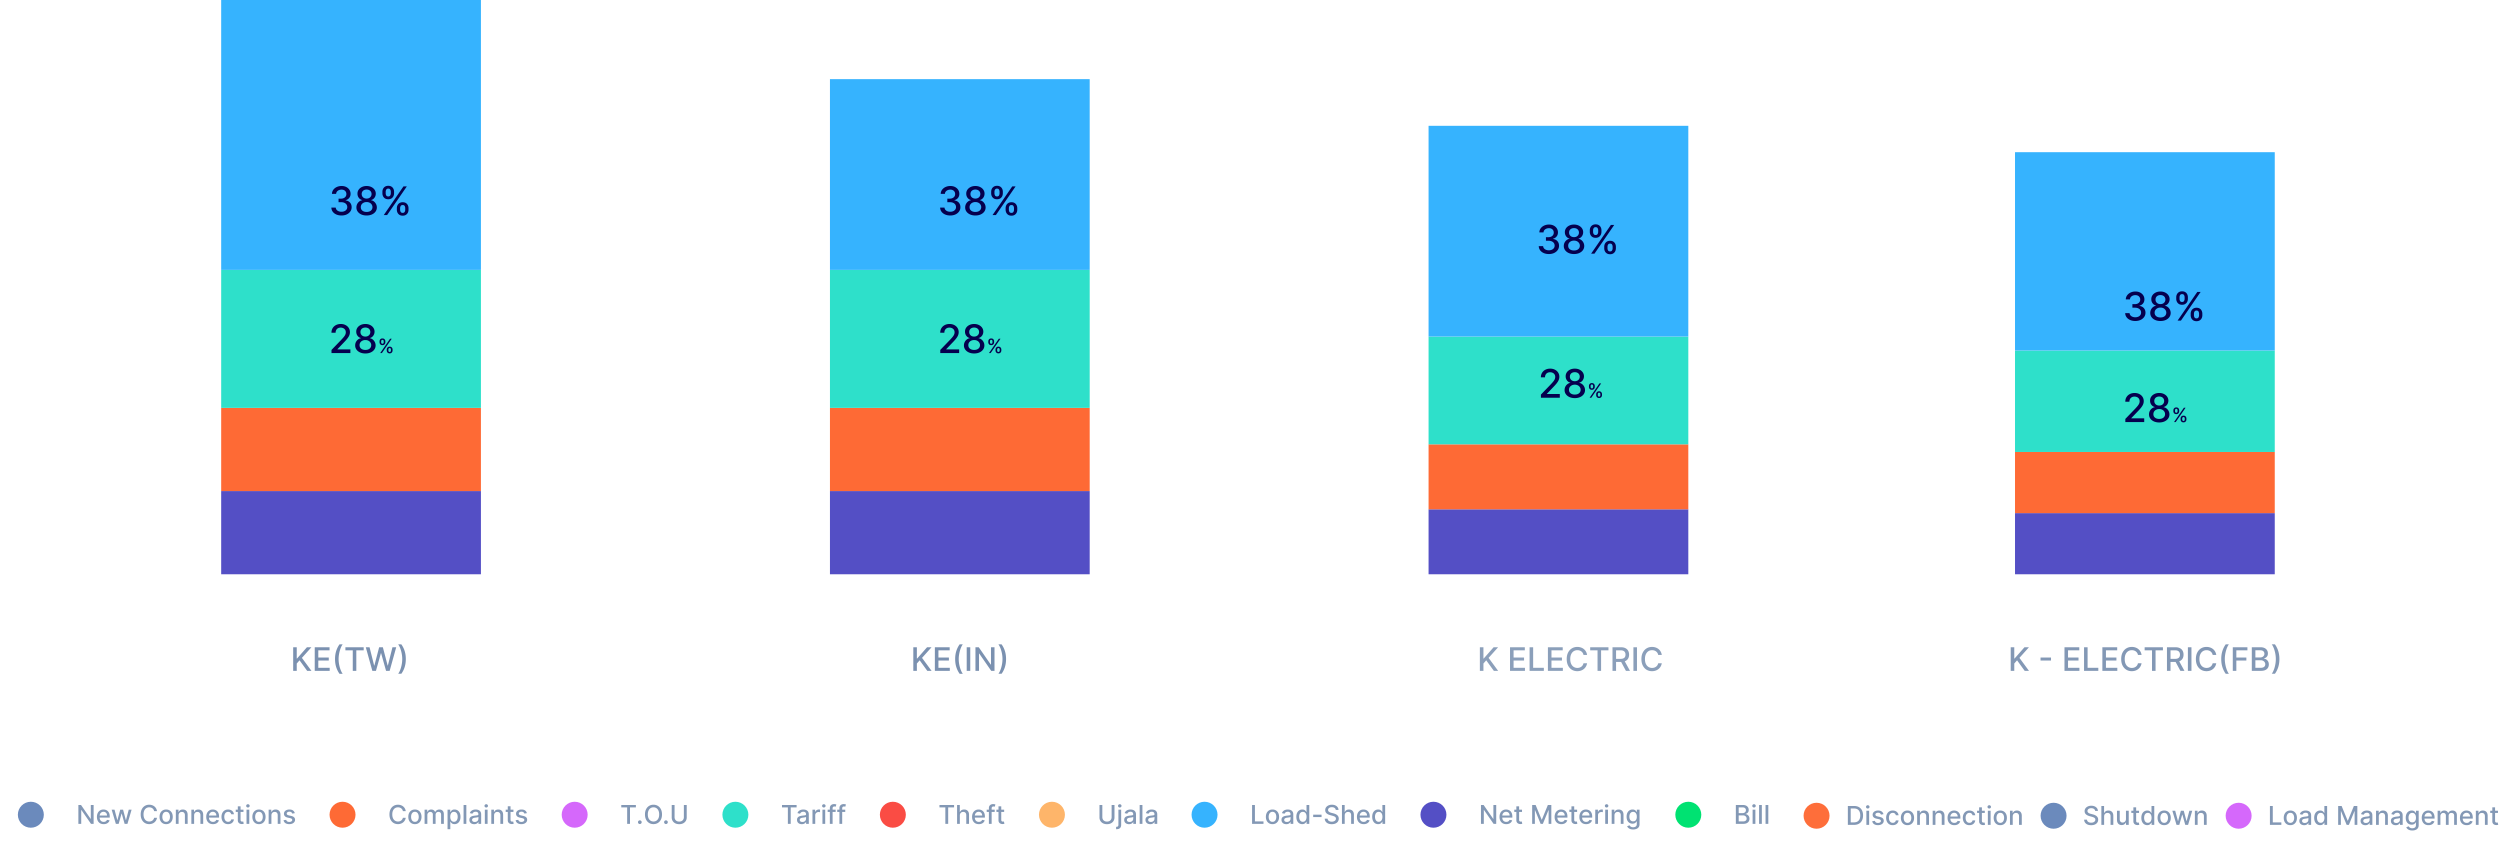 <svg width="1232" height="417" viewBox="0 0 1232 417" fill="none" xmlns="http://www.w3.org/2000/svg"><path d="M144.478 330.6v-11.636h1.756v5.557h.142l4.881-5.557h2.21l-4.693 5.238 4.71 6.398h-2.113l-3.762-5.199-1.375 1.58v3.619h-1.756zm10.625 0v-11.636h7.296v1.511h-5.54v3.546h5.159v1.505h-5.159v3.563h5.608v1.511h-7.364zm9.999-5.818c0-1.424.188-2.735.563-3.932a11.702 11.702 0 011.642-3.312h1.556c-.28.375-.541.835-.784 1.38a13.165 13.165 0 00-.636 1.796c-.182.647-.324 1.32-.426 2.017a14.078 14.078 0 00-.154 2.051c0 .901.089 1.814.267 2.739.179.924.419 1.782.722 2.573.303.792.64 1.438 1.011 1.938h-1.556a11.708 11.708 0 01-1.642-3.313c-.375-1.197-.563-2.509-.563-3.937zm5.115-4.307v-1.511h9.006v1.511h-3.631V330.6h-1.75v-10.125h-3.625zm13.274 10.125l-3.227-11.636h1.847l2.267 9.011h.108l2.358-9.011h1.829l2.358 9.017h.108l2.261-9.017h1.853L192.02 330.6h-1.767l-2.449-8.716h-.091l-2.449 8.716h-1.773zm16.493-5.818c0 1.428-.187 2.74-.562 3.937a11.734 11.734 0 01-1.642 3.313h-1.557c.28-.375.541-.835.784-1.381a13.22 13.22 0 00.636-1.79c.182-.651.324-1.325.426-2.022a14.06 14.06 0 00.154-2.057c0-.898-.089-1.809-.267-2.733a15.29 15.29 0 00-.722-2.574c-.303-.792-.64-1.437-1.011-1.937h1.557a11.729 11.729 0 011.642 3.312c.375 1.197.562 2.508.562 3.932z" fill="#7B91B0"/><path fill="#544FC5" d="M109 242h128v41H109z"/><path fill="#FE6A35" d="M109 201h128v41H109z"/><path fill="#2EE0CA" d="M109 133h128v68H109z"/><path fill="#36B3FE" d="M109 0h128v133H109z"/><path fill="#544FC5" d="M409 242h128v41H409z"/><path fill="#FE6A35" d="M409 201h128v41H409z"/><path fill="#2EE0CA" d="M409 133h128v68H409z"/><path fill="#36B3FE" d="M409 39h128v94H409z"/><path fill="#544FC5" d="M704 250.982h128V283H704z"/><path fill="#FE6A35" d="M704 218.965h128v32.018H704z"/><path fill="#2EE0CA" d="M704 165.862h128v53.102H704z"/><path fill="#36B3FE" d="M704 62h128v103.862H704z"/><path fill="#544FC5" d="M993 252.866h128V283H993z"/><path fill="#FE6A35" d="M993 222.731h128v30.134H993z"/><path fill="#2EE0CA" d="M993 172.753h128v49.979H993z"/><path fill="#36B3FE" d="M993 75h128v97.753H993z"/><path d="M450.078 330.6v-11.636h1.756v5.557h.142l4.881-5.557h2.21l-4.693 5.238 4.71 6.398h-2.113l-3.762-5.199-1.375 1.58v3.619h-1.756zm10.625 0v-11.636h7.296v1.511h-5.54v3.546h5.159v1.505h-5.159v3.563h5.608v1.511h-7.364zm9.999-5.818c0-1.424.188-2.735.563-3.932a11.702 11.702 0 011.642-3.312h1.556c-.28.375-.541.835-.784 1.38a13.165 13.165 0 00-.636 1.796c-.182.647-.324 1.32-.426 2.017a14.078 14.078 0 00-.154 2.051c0 .901.089 1.814.267 2.739.178.924.419 1.782.722 2.573.303.792.64 1.438 1.011 1.938h-1.556a11.708 11.708 0 01-1.642-3.313c-.375-1.197-.563-2.509-.563-3.937zm7.445-5.818V330.6h-1.756v-11.636h1.756zm11.949 0V330.6h-1.614l-5.915-8.534h-.108v8.534h-1.756v-11.636h1.625l5.921 8.545h.108v-8.545h1.739zm5.691 5.818c0 1.428-.187 2.74-.562 3.937a11.734 11.734 0 01-1.642 3.313h-1.557c.28-.375.542-.835.784-1.381.242-.545.455-1.142.636-1.79.182-.651.324-1.325.426-2.022a14.06 14.06 0 00.154-2.057c0-.898-.089-1.809-.267-2.733a15.29 15.29 0 00-.722-2.574c-.303-.792-.64-1.437-1.011-1.937h1.557a11.729 11.729 0 011.642 3.312c.375 1.197.562 2.508.562 3.932z" fill="#7B91B0"/><path d="M729.278 330.6v-11.636h1.756v5.557h.142l4.881-5.557h2.21l-4.693 5.238 4.71 6.398h-2.114l-3.761-5.199-1.375 1.58v3.619h-1.756zm14.86 0v-11.636h7.295v1.511h-5.54v3.546h5.16v1.505h-5.16v3.563h5.608v1.511h-7.363zm9.64 0v-11.636h1.756v10.125h5.273v1.511h-7.029zm9.032 0v-11.636h7.295v1.511h-5.54v3.546h5.159v1.505h-5.159v3.563h5.608v1.511h-7.363zm19.305-7.852h-1.773a2.716 2.716 0 00-.38-1 2.806 2.806 0 00-.682-.733 2.946 2.946 0 00-.904-.455 3.533 3.533 0 00-1.051-.153c-.67 0-1.271.168-1.801.506-.526.337-.943.831-1.25 1.483-.303.651-.454 1.447-.454 2.386 0 .947.151 1.746.454 2.398.307.651.726 1.144 1.256 1.477.53.333 1.127.5 1.79.5.367 0 .716-.049 1.045-.148.333-.102.635-.252.903-.449a2.714 2.714 0 001.074-1.71l1.773.006a4.744 4.744 0 01-.551 1.579c-.269.478-.616.89-1.04 1.239-.42.345-.901.612-1.443.801a5.351 5.351 0 01-1.773.284c-1.007 0-1.905-.238-2.693-.716-.788-.481-1.409-1.168-1.864-2.062-.45-.894-.676-1.96-.676-3.199 0-1.243.228-2.309.682-3.199.455-.894 1.076-1.579 1.864-2.057.788-.481 1.683-.721 2.687-.721.618 0 1.193.089 1.728.267.537.174 1.02.432 1.448.772.428.338.783.75 1.063 1.239.28.485.47 1.04.568 1.665zm1.527-2.273v-1.511h9.006v1.511h-3.631V330.6h-1.75v-10.125h-3.625zm10.996 10.125v-11.636h4.148c.901 0 1.649.155 2.244.466.598.31 1.045.74 1.341 1.289.295.546.443 1.177.443 1.892 0 .713-.15 1.339-.449 1.881-.295.538-.742.957-1.341 1.256-.595.299-1.343.449-2.244.449h-3.142v-1.512h2.983c.568 0 1.03-.081 1.386-.244.36-.163.623-.4.79-.71.167-.311.25-.684.25-1.12 0-.439-.085-.82-.256-1.142a1.644 1.644 0 00-.79-.738c-.356-.174-.823-.262-1.403-.262h-2.205V330.6h-1.755zm5.744-5.25l2.875 5.25h-2l-2.818-5.25h1.943zm6.324-6.386V330.6h-1.756v-11.636h1.756zm12.222 3.784h-1.773a2.7 2.7 0 00-1.063-1.733 2.952 2.952 0 00-.903-.455 3.538 3.538 0 00-1.051-.153c-.671 0-1.271.168-1.801.506-.527.337-.944.831-1.25 1.483-.303.651-.455 1.447-.455 2.386 0 .947.152 1.746.455 2.398.306.651.725 1.144 1.255 1.477.531.333 1.127.5 1.79.5.368 0 .716-.049 1.046-.148.333-.102.634-.252.903-.449s.496-.437.682-.721c.189-.288.32-.618.392-.989l1.773.006a4.745 4.745 0 01-.552 1.579 4.36 4.36 0 01-1.039 1.239 4.694 4.694 0 01-1.444.801 5.34 5.34 0 01-1.772.284c-1.008 0-1.906-.238-2.693-.716-.788-.481-1.41-1.168-1.864-2.062-.451-.894-.676-1.96-.676-3.199 0-1.243.227-2.309.682-3.199.454-.894 1.075-1.579 1.863-2.057.788-.481 1.684-.721 2.688-.721a5.43 5.43 0 011.727.267 4.57 4.57 0 011.449.772c.428.338.782.75 1.062 1.239.281.485.47 1.04.569 1.665z" fill="#8B9FBA"/><path d="M990.879 330.6v-11.636h1.755v5.557h.142l4.881-5.557h2.21l-4.693 5.238 4.71 6.398h-2.113l-3.762-5.199-1.375 1.58v3.619h-1.755zm19.861-6.557v1.478h-5.16v-1.478h5.16zm6.64 6.557v-11.636h7.29v1.511h-5.54v3.546h5.16v1.505h-5.16v3.563h5.61v1.511h-7.36zm9.64 0v-11.636h1.75v10.125h5.28v1.511h-7.03zm9.03 0v-11.636h7.3v1.511h-5.54v3.546h5.16v1.505h-5.16v3.563h5.6v1.511h-7.36zm19.31-7.852h-1.78a2.665 2.665 0 00-.38-1 2.686 2.686 0 00-.68-.733 2.981 2.981 0 00-.9-.455 3.536 3.536 0 00-1.05-.153c-.67 0-1.27.168-1.81.506-.52.337-.94.831-1.25 1.483-.3.651-.45 1.447-.45 2.386 0 .947.15 1.746.45 2.398.31.651.73 1.144 1.26 1.477.53.333 1.13.5 1.79.5.37 0 .72-.049 1.05-.148.33-.102.63-.252.9-.449s.5-.437.68-.721c.19-.288.32-.618.39-.989l1.78.006c-.1.572-.28 1.098-.56 1.579-.26.478-.61.89-1.04 1.239-.42.345-.9.612-1.44.801-.54.189-1.13.284-1.77.284-1.01 0-1.91-.238-2.69-.716-.79-.481-1.41-1.168-1.87-2.062-.45-.894-.67-1.96-.67-3.199 0-1.243.22-2.309.68-3.199.45-.894 1.07-1.579 1.86-2.057.79-.481 1.69-.721 2.69-.721.62 0 1.19.089 1.73.267.53.174 1.02.432 1.45.772.42.338.78.75 1.06 1.239.28.485.47 1.04.57 1.665zm1.52-2.273v-1.511h9.01v1.511h-3.63V330.6h-1.75v-10.125h-3.63zm11 10.125v-11.636h4.15c.9 0 1.65.155 2.24.466.6.31 1.05.74 1.34 1.289.3.546.44 1.177.44 1.892 0 .713-.14 1.339-.44 1.881-.3.538-.75.957-1.35 1.256-.59.299-1.34.449-2.24.449h-3.14v-1.512h2.98c.57 0 1.03-.081 1.39-.244.36-.163.62-.4.79-.71.16-.311.25-.684.25-1.12 0-.439-.09-.82-.26-1.142-.16-.322-.43-.568-.79-.738-.35-.174-.82-.262-1.4-.262h-2.21V330.6h-1.75zm5.74-5.25l2.88 5.25h-2l-2.82-5.25h1.94zm6.33-6.386V330.6h-1.76v-11.636h1.76zm12.22 3.784h-1.77c-.07-.379-.2-.712-.39-1a2.686 2.686 0 00-.68-.733 2.981 2.981 0 00-.9-.455 3.536 3.536 0 00-1.05-.153c-.67 0-1.27.168-1.8.506-.53.337-.95.831-1.25 1.483-.31.651-.46 1.447-.46 2.386 0 .947.15 1.746.46 2.398.3.651.72 1.144 1.25 1.477.53.333 1.13.5 1.79.5.37 0 .72-.049 1.05-.148.33-.102.63-.252.9-.449s.5-.437.68-.721c.19-.288.32-.618.4-.989l1.77.006c-.1.572-.28 1.098-.55 1.579-.27.478-.62.89-1.04 1.239-.42.345-.9.612-1.45.801-.54.189-1.13.284-1.77.284-1.01 0-1.9-.238-2.69-.716-.79-.481-1.41-1.168-1.87-2.062-.45-.894-.67-1.96-.67-3.199 0-1.243.23-2.309.68-3.199.45-.894 1.08-1.579 1.86-2.057.79-.481 1.69-.721 2.69-.721.62 0 1.19.089 1.73.267.54.174 1.02.432 1.45.772.43.338.78.75 1.06 1.239.28.485.47 1.04.57 1.665zm2.46 2.034c0-1.424.18-2.735.56-3.932.37-1.197.92-2.301 1.64-3.312h1.56c-.28.375-.54.835-.79 1.38-.24.546-.45 1.144-.63 1.796-.18.647-.33 1.32-.43 2.017-.1.693-.15 1.377-.15 2.051 0 .901.09 1.814.27 2.739.17.924.41 1.782.72 2.573.3.792.64 1.438 1.01 1.938h-1.56a11.572 11.572 0 01-1.64-3.313c-.38-1.197-.56-2.509-.56-3.937zm5.69 5.818v-11.636h7.21v1.511h-5.46v3.546h4.94v1.505h-4.94v5.074h-1.75zm9.37 0v-11.636h4.26c.83 0 1.51.136 2.05.409.55.269.95.634 1.22 1.096.27.459.4.976.4 1.552 0 .484-.09.893-.26 1.227-.18.329-.42.595-.72.795-.3.197-.62.341-.98.432v.114c.39.019.77.144 1.13.375.37.227.68.551.92.971.25.421.37.932.37 1.534 0 .595-.14 1.129-.42 1.603-.28.469-.71.842-1.29 1.119-.58.273-1.32.409-2.22.409h-4.46zm1.76-1.506h2.53c.84 0 1.44-.162 1.81-.488.36-.326.54-.733.54-1.222 0-.367-.09-.704-.28-1.011a1.968 1.968 0 00-.79-.733c-.34-.182-.75-.273-1.22-.273h-2.59v3.727zm0-5.096h2.35c.39 0 .75-.076 1.06-.227.32-.152.57-.364.76-.637.19-.276.28-.602.28-.977 0-.481-.17-.885-.5-1.21-.34-.326-.86-.489-1.56-.489h-2.39v3.54zm11.84.784c0 1.428-.19 2.74-.56 3.937a11.836 11.836 0 01-1.64 3.313h-1.56c.28-.375.54-.835.78-1.381.25-.545.46-1.142.64-1.79.18-.651.32-1.325.43-2.022.1-.697.15-1.383.15-2.057 0-.898-.09-1.809-.27-2.733-.18-.924-.42-1.782-.72-2.574-.3-.792-.64-1.437-1.01-1.937h1.56a11.83 11.83 0 011.64 3.312c.37 1.197.56 2.508.56 3.932z" fill="#8398B5"/><path d="M163.361 174v-1.547l4.786-4.959c.511-.539.932-1.011 1.264-1.416.336-.41.587-.799.752-1.167.166-.368.249-.76.249-1.174 0-.47-.11-.875-.331-1.216a2.169 2.169 0 00-.905-.794 2.875 2.875 0 00-1.292-.283c-.506 0-.948.104-1.326.311a2.13 2.13 0 00-.87.877c-.203.377-.304.819-.304 1.326h-2.037c0-.861.198-1.614.594-2.258a4.027 4.027 0 011.63-1.499c.69-.359 1.475-.539 2.355-.539.888 0 1.671.177 2.348.532.681.35 1.213.829 1.595 1.436.383.604.574 1.285.574 2.045 0 .525-.099 1.038-.297 1.54-.194.502-.532 1.061-1.016 1.678-.483.613-1.155 1.356-2.016 2.231l-2.811 2.942v.104h6.368V174h-9.31zm16.706.193c-.99 0-1.864-.17-2.624-.511-.755-.34-1.347-.81-1.775-1.409a3.386 3.386 0 01-.635-2.044 3.593 3.593 0 011.395-2.914 3.18 3.18 0 011.45-.65v-.083a2.853 2.853 0 01-1.692-1.132c-.424-.585-.633-1.257-.629-2.017a3.314 3.314 0 01.574-1.934c.391-.571.927-1.02 1.609-1.347.681-.326 1.457-.49 2.327-.49.861 0 1.63.166 2.307.497.682.327 1.218.776 1.609 1.347a3.34 3.34 0 01.594 1.927 3.358 3.358 0 01-.649 2.017 2.872 2.872 0 01-1.671 1.132v.083a3.087 3.087 0 011.429.65 3.67 3.67 0 011.023 1.263c.257.502.389 1.052.393 1.651a3.459 3.459 0 01-.649 2.044c-.428.599-1.022 1.069-1.782 1.409-.755.341-1.623.511-2.604.511zm0-1.747c.585 0 1.092-.097 1.52-.29.428-.198.76-.472.994-.822a2.24 2.24 0 00.36-1.243 2.33 2.33 0 00-.387-1.305 2.576 2.576 0 00-1.016-.891c-.428-.217-.918-.325-1.471-.325-.557 0-1.052.108-1.484.325a2.57 2.57 0 00-1.023.891c-.248.377-.37.812-.366 1.305-.004.474.109.889.339 1.243.235.35.568.624 1.001.822.433.193.944.29 1.533.29zm0-6.582c.47 0 .887-.094 1.25-.283.364-.189.65-.451.857-.787.212-.336.32-.73.324-1.181a2.188 2.188 0 00-.317-1.161 2.019 2.019 0 00-.85-.766c-.363-.184-.785-.277-1.264-.277-.488 0-.916.093-1.284.277a2.019 2.019 0 00-.85.766c-.202.332-.301.719-.297 1.161-.004.451.097.845.304 1.181.207.336.493.598.857.787.368.189.792.283 1.27.283zm10.521 6.81v-.373c0-.267.055-.511.165-.732.113-.223.277-.402.491-.535.216-.136.478-.204.784-.204.313 0 .575.067.787.2.212.134.372.312.48.535.111.224.166.469.166.736v.373c0 .267-.055.512-.166.735-.11.222-.273.4-.487.536-.212.133-.472.2-.78.2-.311 0-.574-.067-.788-.2a1.33 1.33 0 01-.487-.536 1.639 1.639 0 01-.165-.735zm.804-.373v.373c0 .198.048.378.142.539.094.161.259.241.494.241.232 0 .395-.08.487-.241.092-.161.138-.341.138-.539v-.373c0-.198-.045-.378-.135-.539-.087-.161-.251-.241-.49-.241-.23 0-.394.08-.491.241a1.034 1.034 0 00-.145.539zm-4.361-3.674v-.373c0-.267.055-.512.166-.736.112-.223.276-.401.49-.535.216-.134.478-.2.784-.2.313 0 .575.066.787.2.212.134.372.312.48.535.108.224.163.469.163.736v.373c0 .267-.056.512-.166.735-.108.221-.27.4-.484.536-.211.133-.472.2-.78.2-.313 0-.577-.067-.791-.2a1.333 1.333 0 01-.483-.536 1.626 1.626 0 01-.166-.735zm.808-.373v.373c0 .198.046.377.138.538.094.162.259.242.494.242.23 0 .391-.08.483-.242.095-.161.142-.34.142-.538v-.373c0-.198-.045-.378-.135-.539-.09-.161-.253-.242-.49-.242-.23 0-.394.081-.49.242a1.041 1.041 0 00-.142.539zm-.48 5.746l4.862-7.072h.825L188.184 174h-.825zm276.002 0v-1.547l4.786-4.959c.511-.539.932-1.011 1.264-1.416.336-.41.587-.799.752-1.167.166-.368.249-.76.249-1.174 0-.47-.11-.875-.331-1.216a2.169 2.169 0 00-.905-.794 2.875 2.875 0 00-1.292-.283c-.506 0-.948.104-1.326.311a2.13 2.13 0 00-.87.877c-.203.377-.304.819-.304 1.326h-2.037c0-.861.198-1.614.594-2.258a4.027 4.027 0 011.63-1.499c.69-.359 1.475-.539 2.355-.539.888 0 1.671.177 2.348.532.681.35 1.213.829 1.595 1.436.383.604.574 1.285.574 2.045 0 .525-.099 1.038-.297 1.54-.194.502-.532 1.061-1.016 1.678-.483.613-1.155 1.356-2.016 2.231l-2.811 2.942v.104h6.368V174h-9.31zm16.706.193c-.99 0-1.864-.17-2.624-.511-.755-.34-1.347-.81-1.775-1.409a3.386 3.386 0 01-.635-2.044 3.593 3.593 0 011.395-2.914 3.18 3.18 0 011.45-.65v-.083a2.853 2.853 0 01-1.692-1.132c-.424-.585-.633-1.257-.629-2.017a3.314 3.314 0 01.574-1.934c.391-.571.927-1.02 1.609-1.347.681-.326 1.457-.49 2.327-.49.861 0 1.63.166 2.307.497.682.327 1.218.776 1.609 1.347a3.34 3.34 0 01.594 1.927 3.358 3.358 0 01-.649 2.017 2.872 2.872 0 01-1.671 1.132v.083a3.087 3.087 0 011.429.65 3.67 3.67 0 011.023 1.263c.257.502.389 1.052.393 1.651a3.459 3.459 0 01-.649 2.044c-.428.599-1.022 1.069-1.782 1.409-.755.341-1.623.511-2.604.511zm0-1.747c.585 0 1.092-.097 1.52-.29.428-.198.76-.472.994-.822a2.24 2.24 0 00.36-1.243 2.33 2.33 0 00-.387-1.305 2.576 2.576 0 00-1.016-.891c-.428-.217-.918-.325-1.471-.325-.557 0-1.052.108-1.484.325a2.57 2.57 0 00-1.023.891c-.248.377-.37.812-.366 1.305-.004.474.109.889.339 1.243.235.35.568.624 1.001.822.433.193.944.29 1.533.29zm0-6.582c.47 0 .887-.094 1.25-.283.364-.189.65-.451.857-.787.212-.336.32-.73.324-1.181a2.188 2.188 0 00-.317-1.161 2.019 2.019 0 00-.85-.766c-.363-.184-.785-.277-1.264-.277-.488 0-.916.093-1.284.277a2.019 2.019 0 00-.85.766c-.202.332-.301.719-.297 1.161-.004.451.097.845.304 1.181.207.336.493.598.857.787.368.189.792.283 1.27.283zm10.521 6.81v-.373c0-.267.055-.511.165-.732.113-.223.277-.402.491-.535.216-.136.478-.204.784-.204.313 0 .575.067.787.2.212.134.372.312.48.535.111.224.166.469.166.736v.373c0 .267-.055.512-.166.735-.11.222-.273.4-.487.536-.212.133-.472.2-.78.2-.311 0-.574-.067-.788-.2a1.33 1.33 0 01-.487-.536 1.639 1.639 0 01-.165-.735zm.804-.373v.373c0 .198.048.378.142.539.094.161.259.241.494.241.232 0 .395-.08.487-.241.092-.161.138-.341.138-.539v-.373c0-.198-.045-.378-.135-.539-.087-.161-.251-.241-.49-.241-.23 0-.394.08-.491.241a1.034 1.034 0 00-.145.539zm-4.361-3.674v-.373c0-.267.055-.512.166-.736.112-.223.276-.401.49-.535.216-.134.478-.2.784-.2.313 0 .575.066.787.2.212.134.372.312.48.535.108.224.163.469.163.736v.373c0 .267-.056.512-.166.735-.108.221-.27.4-.484.536-.211.133-.472.2-.78.2-.313 0-.577-.067-.791-.2a1.333 1.333 0 01-.483-.536 1.626 1.626 0 01-.166-.735zm.808-.373v.373c0 .198.046.377.138.538.094.162.259.242.494.242.23 0 .391-.08.483-.242.095-.161.142-.34.142-.538v-.373c0-.198-.045-.378-.135-.539-.09-.161-.253-.242-.49-.242-.23 0-.394.081-.49.242a1.041 1.041 0 00-.142.539zm-.48 5.746l4.862-7.072h.825L488.184 174h-.825zm272.002 22v-1.547l4.786-4.959c.511-.539.932-1.011 1.264-1.416.336-.41.587-.799.752-1.167.166-.368.249-.76.249-1.174 0-.47-.11-.875-.331-1.216a2.169 2.169 0 00-.905-.794 2.875 2.875 0 00-1.292-.283c-.506 0-.948.104-1.326.311a2.13 2.13 0 00-.87.877c-.203.377-.304.819-.304 1.326h-2.037c0-.861.198-1.614.594-2.258a4.027 4.027 0 011.63-1.499c.69-.359 1.475-.539 2.355-.539.888 0 1.671.177 2.348.532.681.35 1.213.829 1.595 1.436.383.604.574 1.285.574 2.045 0 .525-.099 1.038-.297 1.54-.194.502-.532 1.061-1.016 1.678-.483.613-1.155 1.356-2.016 2.231l-2.811 2.942v.104h6.368V196h-9.31zm16.706.193c-.99 0-1.864-.17-2.624-.511-.755-.34-1.347-.81-1.775-1.409a3.386 3.386 0 01-.635-2.044 3.593 3.593 0 011.395-2.914 3.18 3.18 0 011.45-.65v-.083a2.853 2.853 0 01-1.692-1.132c-.424-.585-.633-1.257-.629-2.017a3.314 3.314 0 01.574-1.934c.391-.571.927-1.02 1.609-1.347.681-.326 1.457-.49 2.327-.49.861 0 1.63.166 2.307.497.682.327 1.218.776 1.609 1.347a3.34 3.34 0 01.594 1.927 3.358 3.358 0 01-.649 2.017 2.872 2.872 0 01-1.671 1.132v.083a3.087 3.087 0 011.429.65 3.67 3.67 0 011.023 1.263c.257.502.389 1.052.393 1.651a3.459 3.459 0 01-.649 2.044c-.428.599-1.022 1.069-1.782 1.409-.755.341-1.623.511-2.604.511zm0-1.747c.585 0 1.092-.097 1.52-.29.428-.198.76-.472.994-.822a2.24 2.24 0 00.36-1.243 2.33 2.33 0 00-.387-1.305 2.576 2.576 0 00-1.016-.891c-.428-.217-.918-.325-1.471-.325-.557 0-1.052.108-1.484.325a2.57 2.57 0 00-1.023.891c-.248.377-.37.812-.366 1.305-.004.474.109.889.339 1.243.235.35.568.624 1.001.822.433.193.944.29 1.533.29zm0-6.582c.47 0 .887-.094 1.25-.283.364-.189.65-.451.857-.787.212-.336.32-.73.324-1.181a2.188 2.188 0 00-.317-1.161 2.019 2.019 0 00-.85-.766c-.363-.184-.785-.277-1.264-.277-.488 0-.916.093-1.284.277a2.019 2.019 0 00-.85.766c-.202.332-.301.719-.297 1.161-.004.451.097.845.304 1.181.207.336.493.598.857.787.368.189.792.283 1.27.283zm10.521 6.81v-.373c0-.267.055-.511.165-.732.113-.223.277-.402.491-.535.216-.136.478-.204.784-.204.313 0 .575.067.787.2.212.134.372.312.48.535.111.224.166.469.166.736v.373c0 .267-.055.512-.166.735-.11.222-.273.4-.487.536-.212.133-.472.2-.78.2-.311 0-.574-.067-.788-.2a1.33 1.33 0 01-.487-.536 1.639 1.639 0 01-.165-.735zm.804-.373v.373c0 .198.048.378.142.539.094.161.259.241.494.241.232 0 .395-.08.487-.241.092-.161.138-.341.138-.539v-.373c0-.198-.045-.378-.135-.539-.087-.161-.251-.241-.49-.241-.23 0-.394.08-.491.241a1.034 1.034 0 00-.145.539zm-4.361-3.674v-.373c0-.267.055-.512.166-.736.112-.223.276-.401.49-.535.216-.134.478-.2.784-.2.313 0 .575.066.787.2.212.134.372.312.48.535.108.224.163.469.163.736v.373c0 .267-.056.512-.166.735-.108.221-.27.4-.484.536-.211.133-.472.2-.78.2-.313 0-.577-.067-.791-.2a1.333 1.333 0 01-.483-.536 1.626 1.626 0 01-.166-.735zm.808-.373v.373c0 .198.046.377.138.538.094.162.259.242.494.242.23 0 .391-.08.483-.242.095-.161.142-.34.142-.538v-.373c0-.198-.045-.378-.135-.539-.09-.161-.253-.242-.49-.242-.23 0-.394.081-.49.242a1.041 1.041 0 00-.142.539zm-.48 5.746l4.862-7.072h.825L784.184 196h-.825zm264.001 12v-1.547l4.79-4.959c.51-.539.93-1.011 1.26-1.416.34-.41.59-.799.75-1.167.17-.368.25-.76.25-1.174 0-.47-.11-.875-.33-1.216-.22-.345-.52-.61-.9-.794a2.931 2.931 0 00-1.3-.283c-.5 0-.94.104-1.32.311-.38.207-.67.499-.87.877-.2.377-.31.819-.31 1.326h-2.03c0-.861.19-1.614.59-2.258.4-.645.94-1.145 1.63-1.499.69-.359 1.48-.539 2.36-.539.88 0 1.67.177 2.34.532.69.35 1.22.829 1.6 1.436.38.604.57 1.285.57 2.045 0 .525-.1 1.038-.29 1.54-.2.502-.54 1.061-1.02 1.678-.48.613-1.16 1.356-2.02 2.231l-2.81 2.942v.104h6.37V208h-9.31zm16.71.193c-.99 0-1.87-.17-2.63-.511-.75-.34-1.34-.81-1.77-1.409-.43-.598-.64-1.28-.64-2.044 0-.599.12-1.149.37-1.651.25-.506.59-.927 1.03-1.263.43-.341.91-.558 1.45-.65v-.083a2.82 2.82 0 01-1.69-1.132c-.43-.585-.64-1.257-.63-2.017-.01-.723.18-1.367.57-1.934.39-.571.93-1.02 1.61-1.347.68-.326 1.46-.49 2.33-.49.86 0 1.63.166 2.3.497.69.327 1.22.776 1.61 1.347.39.566.59 1.209.6 1.927-.01.76-.22 1.432-.65 2.017-.43.585-.99.962-1.67 1.132v.083c.53.092 1 .309 1.43.65.42.336.77.757 1.02 1.263.26.502.39 1.052.39 1.651 0 .764-.22 1.446-.65 2.044-.43.599-1.02 1.069-1.78 1.409-.75.341-1.62.511-2.6.511zm0-1.747c.58 0 1.09-.097 1.52-.29.43-.198.76-.472.99-.822.24-.354.36-.769.36-1.243 0-.493-.13-.928-.39-1.305a2.492 2.492 0 00-1.01-.891c-.43-.217-.92-.325-1.47-.325-.56 0-1.05.108-1.49.325-.43.216-.77.513-1.02.891-.25.377-.37.812-.37 1.305 0 .474.11.889.34 1.243.24.35.57.624 1 .822.44.193.95.29 1.54.29zm0-6.582c.47 0 .88-.094 1.25-.283.36-.189.65-.451.85-.787.22-.336.32-.73.33-1.181-.01-.442-.11-.829-.32-1.161-.2-.331-.48-.587-.85-.766-.36-.184-.78-.277-1.26-.277-.49 0-.92.093-1.29.277-.36.179-.64.435-.85.766-.2.332-.3.719-.29 1.161-.01.451.09.845.3 1.181.21.336.49.598.86.787.36.189.79.283 1.27.283zm10.52 6.81v-.373c0-.267.05-.511.16-.732.12-.223.28-.402.49-.535.22-.136.48-.204.79-.204.31 0 .57.067.79.2.21.134.37.312.48.535.11.224.16.469.16.736v.373c0 .267-.05.512-.16.735-.12.222-.28.4-.49.536-.21.133-.47.2-.78.2-.31 0-.58-.067-.79-.2a1.358 1.358 0 01-.49-.536 1.636 1.636 0 01-.16-.735zm.8-.373v.373c0 .198.05.378.14.539.1.161.26.241.5.241.23 0 .39-.08.48-.241.1-.161.14-.341.14-.539v-.373c0-.198-.04-.378-.13-.539-.09-.161-.25-.241-.49-.241-.23 0-.4.08-.49.241-.1.161-.15.341-.15.539zm-4.36-3.674v-.373c0-.267.06-.512.17-.736.11-.223.27-.401.49-.535.21-.134.47-.2.78-.2.31 0 .58.066.79.2.21.134.37.312.48.535.11.224.16.469.16.736v.373c0 .267-.05.512-.17.735-.1.221-.26.4-.48.536-.21.133-.47.2-.78.2-.31 0-.58-.067-.79-.2a1.34 1.34 0 01-.48-.536 1.642 1.642 0 01-.17-.735zm.81-.373v.373c0 .198.04.377.14.538.09.162.26.242.49.242.23 0 .39-.08.48-.242.1-.161.15-.34.15-.538v-.373c0-.198-.05-.378-.14-.539-.09-.161-.25-.242-.49-.242-.23 0-.39.081-.49.242a1.09 1.09 0 00-.14.539zm-.48 5.746l4.86-7.072h.83l-4.87 7.072h-.82zM168.285 106.193c-.949 0-1.796-.163-2.542-.49-.741-.327-1.328-.78-1.761-1.361-.428-.584-.658-1.261-.69-2.03h2.168c.028.419.168.783.421 1.091.258.304.594.539 1.009.705.414.165.875.248 1.381.248.557 0 1.05-.096 1.478-.29a2.413 2.413 0 001.015-.808c.244-.35.366-.753.366-1.209 0-.474-.122-.89-.366-1.25-.239-.363-.591-.649-1.056-.856-.461-.207-1.018-.31-1.672-.31h-1.195v-1.741h1.195c.525 0 .986-.095 1.382-.283.4-.19.713-.452.939-.788.225-.34.338-.739.338-1.195 0-.437-.099-.817-.297-1.14a1.992 1.992 0 00-.828-.766c-.355-.184-.774-.276-1.257-.276-.461 0-.891.085-1.292.255a2.387 2.387 0 00-.967.719 1.84 1.84 0 00-.4 1.112h-2.066c.024-.765.249-1.437.677-2.017a4.38 4.38 0 011.713-1.36c.709-.327 1.497-.49 2.362-.49.907 0 1.69.176 2.348.53.663.35 1.174.818 1.534 1.403.363.585.543 1.225.538 1.92.005.792-.216 1.464-.663 2.017-.442.552-1.031.923-1.768 1.112v.11c.94.143 1.667.516 2.183 1.119.52.603.778 1.351.773 2.245a3.492 3.492 0 01-.649 2.092c-.433.617-1.024 1.103-1.775 1.457-.75.35-1.609.525-2.576.525zm12.39 0c-.99 0-1.865-.17-2.624-.511-.755-.34-1.347-.81-1.775-1.409a3.394 3.394 0 01-.636-2.044 3.619 3.619 0 01.366-1.651 3.654 3.654 0 011.029-1.264c.433-.34.917-.557 1.451-.649v-.083a2.85 2.85 0 01-1.692-1.132c-.424-.585-.633-1.257-.629-2.017a3.319 3.319 0 01.573-1.934c.392-.57.928-1.02 1.61-1.346.681-.327 1.457-.49 2.327-.49.861 0 1.63.165 2.307.496.681.327 1.218.776 1.609 1.347a3.34 3.34 0 01.594 1.927 3.358 3.358 0 01-.649 2.017 2.876 2.876 0 01-1.671 1.132v.083a3.09 3.09 0 011.429.65 3.67 3.67 0 011.022 1.263c.258.502.389 1.052.394 1.651a3.466 3.466 0 01-.649 2.044c-.428.599-1.022 1.069-1.782 1.409-.755.341-1.623.511-2.604.511zm0-1.747c.585 0 1.091-.097 1.52-.29.428-.198.759-.472.994-.822.235-.354.355-.769.359-1.243a2.322 2.322 0 00-.386-1.305 2.586 2.586 0 00-1.016-.891c-.428-.217-.918-.325-1.471-.325-.557 0-1.052.108-1.485.325a2.57 2.57 0 00-1.022.891 2.27 2.27 0 00-.366 1.305c-.005.474.108.889.338 1.243.235.35.569.624 1.002.822.433.193.944.29 1.533.29zm0-6.582c.47 0 .887-.094 1.25-.283a2.15 2.15 0 00.857-.787c.211-.337.32-.73.324-1.181a2.184 2.184 0 00-.317-1.16 2.02 2.02 0 00-.85-.767c-.364-.185-.785-.277-1.264-.277-.488 0-.916.092-1.284.277a2.02 2.02 0 00-.85.766 2.132 2.132 0 00-.297 1.16c-.005.452.097.846.304 1.182.207.336.493.598.856.787a2.75 2.75 0 001.271.283zm14.892 5.484v-.746c0-.534.111-1.022.332-1.464.225-.447.552-.804.981-1.071.432-.271.955-.407 1.567-.407.627 0 1.151.133 1.575.4.424.267.744.624.96 1.071.221.447.332.937.332 1.471v.746c0 .534-.111 1.024-.332 1.471a2.652 2.652 0 01-.974 1.07c-.423.268-.944.401-1.561.401-.621 0-1.146-.133-1.574-.401a2.645 2.645 0 01-.974-1.07 3.272 3.272 0 01-.332-1.471zm1.61-.746v.746c0 .396.094.755.283 1.077.188.323.518.484.987.484.465 0 .79-.161.974-.484.184-.322.276-.681.276-1.077v-.746c0-.396-.089-.755-.269-1.077-.175-.323-.502-.484-.981-.484-.46 0-.787.161-.98.484-.194.322-.29.681-.29 1.077zm-8.723-7.349v-.745c0-.534.11-1.025.331-1.471a2.65 2.65 0 01.981-1.071c.433-.267.955-.4 1.568-.4.626 0 1.151.133 1.574.4.424.267.744.624.96 1.07.217.447.325.938.325 1.472v.746c0 .534-.111 1.024-.332 1.47a2.604 2.604 0 01-.966 1.071c-.424.267-.944.4-1.561.4-.627 0-1.154-.133-1.582-.4a2.67 2.67 0 01-.967-1.07 3.27 3.27 0 01-.331-1.471zm1.616-.745v.746c0 .395.092.755.276 1.077.189.322.518.483.988.483.46 0 .782-.16.967-.483a2.1 2.1 0 00.283-1.078v-.745c0-.396-.09-.755-.27-1.078-.179-.322-.506-.483-.98-.483-.461 0-.788.16-.981.483a2.09 2.09 0 00-.283 1.078zM189.11 106l9.724-14.144h1.651L190.76 106h-1.65zm279.175.193c-.949 0-1.796-.163-2.542-.49-.741-.327-1.328-.78-1.761-1.361-.428-.584-.658-1.261-.69-2.03h2.168c.028.419.168.783.421 1.091.258.304.594.539 1.009.705.414.165.875.248 1.381.248.557 0 1.05-.096 1.478-.29a2.413 2.413 0 001.015-.808c.244-.35.366-.753.366-1.209 0-.474-.122-.89-.366-1.25-.239-.363-.591-.649-1.056-.856-.461-.207-1.018-.31-1.672-.31h-1.195v-1.741h1.195c.525 0 .986-.095 1.382-.283.4-.19.713-.452.939-.788.225-.34.338-.739.338-1.195 0-.437-.099-.817-.297-1.14a1.992 1.992 0 00-.828-.766c-.355-.184-.774-.276-1.257-.276-.461 0-.891.085-1.292.255a2.387 2.387 0 00-.967.719 1.84 1.84 0 00-.4 1.112h-2.066c.024-.765.249-1.437.677-2.017a4.38 4.38 0 011.713-1.36c.709-.327 1.497-.49 2.362-.49.907 0 1.69.176 2.348.53.663.35 1.174.818 1.534 1.403.363.585.543 1.225.538 1.92.005.792-.216 1.464-.663 2.017-.442.552-1.031.923-1.768 1.112v.11c.94.143 1.667.516 2.183 1.119.52.603.778 1.351.773 2.245a3.492 3.492 0 01-.649 2.092c-.433.617-1.024 1.103-1.775 1.457-.75.35-1.609.525-2.576.525zm12.39 0c-.99 0-1.865-.17-2.624-.511-.755-.34-1.347-.81-1.775-1.409a3.394 3.394 0 01-.636-2.044 3.619 3.619 0 01.366-1.651 3.654 3.654 0 011.029-1.264c.433-.34.917-.557 1.451-.649v-.083a2.85 2.85 0 01-1.692-1.132c-.424-.585-.633-1.257-.629-2.017a3.319 3.319 0 01.573-1.934c.392-.57.928-1.02 1.61-1.346.681-.327 1.457-.49 2.327-.49.861 0 1.63.165 2.307.496.681.327 1.218.776 1.609 1.347a3.34 3.34 0 01.594 1.927 3.358 3.358 0 01-.649 2.017 2.876 2.876 0 01-1.671 1.132v.083a3.09 3.09 0 011.429.65 3.67 3.67 0 011.022 1.263c.258.502.389 1.052.394 1.651a3.466 3.466 0 01-.649 2.044c-.428.599-1.022 1.069-1.782 1.409-.755.341-1.623.511-2.604.511zm0-1.747c.585 0 1.091-.097 1.52-.29.428-.198.759-.472.994-.822.235-.354.355-.769.359-1.243a2.322 2.322 0 00-.386-1.305 2.586 2.586 0 00-1.016-.891c-.428-.217-.918-.325-1.471-.325-.557 0-1.052.108-1.485.325a2.57 2.57 0 00-1.022.891 2.27 2.27 0 00-.366 1.305c-.005.474.108.889.338 1.243.235.35.569.624 1.002.822.433.193.944.29 1.533.29zm0-6.582c.47 0 .887-.094 1.25-.283a2.15 2.15 0 00.857-.787c.211-.337.32-.73.324-1.181a2.184 2.184 0 00-.317-1.16 2.02 2.02 0 00-.85-.767c-.364-.185-.785-.277-1.264-.277-.488 0-.916.092-1.284.277a2.02 2.02 0 00-.85.766 2.132 2.132 0 00-.297 1.16c-.005.452.097.846.304 1.182.207.336.493.598.856.787a2.75 2.75 0 001.271.283zm14.892 5.484v-.746c0-.534.111-1.022.332-1.464.225-.447.552-.804.981-1.071.432-.271.955-.407 1.567-.407.627 0 1.151.133 1.575.4.424.267.744.624.96 1.071.221.447.332.937.332 1.471v.746c0 .534-.111 1.024-.332 1.471a2.652 2.652 0 01-.974 1.07c-.423.268-.944.401-1.561.401-.621 0-1.146-.133-1.574-.401a2.645 2.645 0 01-.974-1.07 3.272 3.272 0 01-.332-1.471zm1.61-.746v.746c0 .396.094.755.283 1.077.188.323.518.484.987.484.465 0 .79-.161.974-.484.184-.322.276-.681.276-1.077v-.746c0-.396-.089-.755-.269-1.077-.175-.323-.502-.484-.981-.484-.46 0-.787.161-.98.484-.194.322-.29.681-.29 1.077zm-8.723-7.349v-.745c0-.534.11-1.025.331-1.471a2.65 2.65 0 01.981-1.071c.433-.267.955-.4 1.568-.4.626 0 1.151.133 1.574.4.424.267.744.624.96 1.07.217.447.325.938.325 1.472v.746c0 .534-.111 1.024-.332 1.47a2.604 2.604 0 01-.966 1.071c-.424.267-.944.4-1.561.4-.627 0-1.154-.133-1.582-.4a2.67 2.67 0 01-.967-1.07 3.27 3.27 0 01-.331-1.471zm1.616-.745v.746c0 .395.092.755.276 1.077.189.322.518.483.988.483.46 0 .782-.16.967-.483a2.1 2.1 0 00.283-1.078v-.745c0-.396-.09-.755-.27-1.078-.179-.322-.506-.483-.98-.483-.461 0-.788.16-.981.483a2.09 2.09 0 00-.283 1.078zM489.11 106l9.724-14.144h1.651L490.76 106h-1.65zm274.175 19.193c-.949 0-1.796-.163-2.542-.49-.741-.327-1.328-.78-1.761-1.361-.428-.584-.658-1.261-.69-2.03h2.168c.028.419.168.783.421 1.091.258.304.594.539 1.009.705.414.165.875.248 1.381.248.557 0 1.05-.096 1.478-.29a2.413 2.413 0 001.015-.808c.244-.35.366-.753.366-1.209 0-.474-.122-.89-.366-1.25-.239-.363-.591-.649-1.056-.856-.461-.207-1.018-.311-1.672-.311h-1.195v-1.74h1.195c.525 0 .986-.095 1.382-.283.4-.189.713-.452.939-.788.225-.34.338-.739.338-1.195 0-.437-.099-.817-.297-1.139a1.99 1.99 0 00-.828-.767c-.355-.184-.774-.276-1.257-.276-.461 0-.891.085-1.292.256a2.38 2.38 0 00-.967.718 1.84 1.84 0 00-.4 1.112h-2.066c.024-.765.249-1.437.677-2.017a4.383 4.383 0 011.713-1.361c.709-.326 1.497-.49 2.362-.49.907 0 1.69.177 2.348.532.663.35 1.174.817 1.534 1.402.363.585.543 1.225.538 1.92.005.792-.216 1.464-.663 2.017-.442.552-1.031.923-1.768 1.112v.11c.94.143 1.667.516 2.183 1.119.52.603.778 1.351.773 2.245a3.492 3.492 0 01-.649 2.092c-.433.617-1.024 1.103-1.775 1.457-.75.35-1.609.525-2.576.525zm12.39 0c-.99 0-1.865-.17-2.624-.511-.755-.34-1.347-.81-1.775-1.409a3.394 3.394 0 01-.636-2.044 3.619 3.619 0 01.366-1.651 3.651 3.651 0 011.029-1.263 3.188 3.188 0 011.451-.65v-.083a2.847 2.847 0 01-1.692-1.132c-.424-.585-.633-1.257-.629-2.017a3.32 3.32 0 01.573-1.934c.392-.571.928-1.02 1.61-1.347.681-.326 1.457-.49 2.327-.49.861 0 1.63.166 2.307.497.681.327 1.218.776 1.609 1.347a3.34 3.34 0 01.594 1.927 3.358 3.358 0 01-.649 2.017 2.872 2.872 0 01-1.671 1.132v.083a3.087 3.087 0 011.429.65c.428.336.769.757 1.022 1.263.258.502.389 1.052.394 1.651a3.466 3.466 0 01-.649 2.044c-.428.599-1.022 1.069-1.782 1.409-.755.341-1.623.511-2.604.511zm0-1.747c.585 0 1.091-.097 1.52-.29.428-.198.759-.472.994-.822.235-.354.355-.769.359-1.243a2.322 2.322 0 00-.386-1.305 2.583 2.583 0 00-1.016-.891c-.428-.217-.918-.325-1.471-.325-.557 0-1.052.108-1.485.325a2.566 2.566 0 00-1.022.891 2.27 2.27 0 00-.366 1.305c-.005.474.108.889.338 1.243.235.35.569.624 1.002.822.433.193.944.29 1.533.29zm0-6.582c.47 0 .887-.094 1.25-.283a2.15 2.15 0 00.857-.787c.211-.336.32-.73.324-1.181a2.188 2.188 0 00-.317-1.161 2.019 2.019 0 00-.85-.766c-.364-.184-.785-.277-1.264-.277-.488 0-.916.093-1.284.277a2.019 2.019 0 00-.85.766c-.203.332-.302.719-.297 1.161-.005.451.097.845.304 1.181.207.336.493.598.856.787.369.189.792.283 1.271.283zm14.892 5.484v-.746c0-.534.111-1.022.332-1.464.225-.447.552-.804.981-1.071.432-.271.955-.407 1.567-.407.627 0 1.151.133 1.575.4.424.267.744.624.96 1.071.221.447.332.937.332 1.471v.746c0 .534-.111 1.024-.332 1.471a2.652 2.652 0 01-.974 1.07c-.423.268-.944.401-1.561.401-.621 0-1.146-.133-1.574-.401a2.645 2.645 0 01-.974-1.07 3.272 3.272 0 01-.332-1.471zm1.61-.746v.746c0 .396.094.755.283 1.077.188.323.518.484.987.484.465 0 .79-.161.974-.484.184-.322.276-.681.276-1.077v-.746c0-.396-.089-.755-.269-1.077-.175-.323-.502-.484-.981-.484-.46 0-.787.161-.98.484-.194.322-.29.681-.29 1.077zm-8.723-7.349v-.745c0-.535.11-1.025.331-1.472.226-.446.553-.803.981-1.07.433-.267.955-.401 1.568-.401.626 0 1.151.134 1.574.401.424.267.744.624.96 1.07.217.447.325.937.325 1.472v.745c0 .535-.111 1.025-.332 1.472a2.604 2.604 0 01-.966 1.07c-.424.267-.944.401-1.561.401-.627 0-1.154-.134-1.582-.401a2.67 2.67 0 01-.967-1.07 3.273 3.273 0 01-.331-1.472zm1.616-.745v.745c0 .396.092.756.276 1.078.189.322.518.483.988.483.46 0 .782-.161.967-.483a2.1 2.1 0 00.283-1.078v-.745c0-.396-.09-.756-.27-1.078-.179-.322-.506-.483-.98-.483-.461 0-.788.161-.981.483a2.091 2.091 0 00-.283 1.078zM784.11 125l9.724-14.145h1.651L785.76 125h-1.65zm268.17 33.193c-.94 0-1.79-.163-2.54-.49-.74-.327-1.33-.78-1.76-1.361-.43-.584-.66-1.261-.69-2.03h2.17c.03.419.17.783.42 1.091.26.304.6.539 1.01.705.41.165.87.248 1.38.248.56 0 1.05-.096 1.48-.29.43-.193.77-.463 1.01-.808.25-.35.37-.753.37-1.209 0-.474-.12-.89-.37-1.25-.24-.363-.59-.649-1.05-.856-.46-.207-1.02-.311-1.67-.311h-1.2v-1.74h1.2c.52 0 .98-.095 1.38-.283.4-.189.71-.452.94-.788.22-.34.34-.739.34-1.195 0-.437-.1-.817-.3-1.139-.2-.327-.47-.583-.83-.767-.36-.184-.77-.276-1.26-.276-.46 0-.89.085-1.29.256-.39.165-.72.405-.97.718-.24.308-.38.679-.4 1.112h-2.06c.02-.765.25-1.437.68-2.017.43-.58 1-1.034 1.71-1.361.71-.326 1.49-.49 2.36-.49.91 0 1.69.177 2.35.532.66.35 1.17.817 1.53 1.402.37.585.54 1.225.54 1.92 0 .792-.22 1.464-.66 2.017-.44.552-1.03.923-1.77 1.112v.11c.94.143 1.67.516 2.18 1.119.52.603.78 1.351.78 2.245 0 .778-.22 1.475-.65 2.092-.44.617-1.03 1.103-1.78 1.457-.75.35-1.61.525-2.58.525zm12.4 0c-.99 0-1.87-.17-2.63-.511-.75-.34-1.35-.81-1.77-1.409-.43-.598-.64-1.28-.64-2.044 0-.599.12-1.149.37-1.651.25-.506.59-.927 1.03-1.263.43-.341.91-.558 1.45-.65v-.083a2.871 2.871 0 01-1.7-1.132 3.296 3.296 0 01-.62-2.017c-.01-.723.18-1.367.57-1.934.39-.571.93-1.02 1.61-1.347.68-.326 1.45-.49 2.33-.49.86 0 1.63.166 2.3.497.68.327 1.22.776 1.61 1.347.39.566.59 1.209.6 1.927-.01.76-.23 1.432-.65 2.017-.43.585-.99.962-1.68 1.132v.083c.53.092 1.01.309 1.43.65.43.336.77.757 1.03 1.263.25.502.39 1.052.39 1.651 0 .764-.22 1.446-.65 2.044-.43.599-1.02 1.069-1.78 1.409-.76.341-1.62.511-2.6.511zm0-1.747c.58 0 1.09-.097 1.51-.29.43-.198.76-.472 1-.822.23-.354.35-.769.36-1.243a2.398 2.398 0 00-.39-1.305 2.628 2.628 0 00-1.01-.891c-.43-.217-.92-.325-1.47-.325-.56 0-1.06.108-1.49.325-.43.216-.77.513-1.02.891-.25.377-.37.812-.37 1.305 0 .474.11.889.34 1.243.24.35.57.624 1 .822.43.193.95.29 1.54.29zm0-6.582c.46 0 .88-.094 1.25-.283.36-.189.64-.451.85-.787.21-.336.32-.73.33-1.181-.01-.442-.11-.829-.32-1.161-.2-.331-.49-.587-.85-.766-.36-.184-.79-.277-1.26-.277-.49 0-.92.093-1.29.277-.36.179-.65.435-.85.766-.2.332-.3.719-.3 1.161 0 .451.1.845.31 1.181.21.336.49.598.85.787.37.189.8.283 1.28.283zm14.89 5.484v-.746c0-.534.11-1.022.33-1.464.22-.447.55-.804.98-1.071.43-.271.95-.407 1.57-.407.62 0 1.15.133 1.57.4.43.267.75.624.96 1.071.22.447.33.937.33 1.471v.746c0 .534-.11 1.024-.33 1.471-.22.442-.54.799-.97 1.07-.43.268-.95.401-1.56.401-.62 0-1.15-.133-1.58-.401a2.621 2.621 0 01-.97-1.07 3.284 3.284 0 01-.33-1.471zm1.61-.746v.746c0 .396.09.755.28 1.077.19.323.52.484.99.484.46 0 .79-.161.97-.484.19-.322.28-.681.28-1.077v-.746c0-.396-.09-.755-.27-1.077-.18-.323-.5-.484-.98-.484-.46 0-.79.161-.98.484-.2.322-.29.681-.29 1.077zm-8.73-7.349v-.745c0-.535.11-1.025.34-1.472.22-.446.55-.803.98-1.07.43-.267.95-.401 1.56-.401.63 0 1.15.134 1.58.401.42.267.74.624.96 1.07.21.447.32.937.32 1.472v.745c0 .535-.11 1.025-.33 1.472a2.56 2.56 0 01-.97 1.07c-.42.267-.94.401-1.56.401-.62 0-1.15-.134-1.58-.401a2.674 2.674 0 01-.96-1.07 3.164 3.164 0 01-.34-1.472zm1.62-.745v.745c0 .396.09.756.28 1.078.18.322.51.483.98.483.46 0 .79-.161.97-.483.19-.322.28-.682.28-1.078v-.745c0-.396-.09-.756-.27-1.078-.18-.322-.5-.483-.98-.483-.46 0-.78.161-.98.483a2.08 2.08 0 00-.28 1.078zm-.96 11.492l9.72-14.145h1.65L1074.76 158h-1.65z" fill="#05004E"/><circle cx="15.2" cy="401.5" r="6.4" fill="#6B8ABC"/><path d="M46.136 396.691V406h-1.29l-4.732-6.827h-.087V406h-1.404v-9.309h1.3l4.736 6.837h.087v-6.837h1.39zm4.95 9.45c-.689 0-1.281-.147-1.778-.441a2.987 2.987 0 01-1.145-1.25c-.267-.539-.4-1.171-.4-1.895 0-.715.133-1.346.4-1.891.27-.546.645-.971 1.127-1.277.485-.306 1.051-.459 1.7-.459.394 0 .776.065 1.145.195.37.13.702.335.996.614.294.278.526.641.695 1.086.17.442.255.98.255 1.614v.481h-5.55V401.9h4.218c0-.357-.073-.674-.218-.95a1.65 1.65 0 00-.614-.659 1.72 1.72 0 00-.918-.241c-.382 0-.715.094-1 .282-.282.185-.5.427-.655.727-.151.297-.227.62-.227.969v.795c0 .467.082.864.246 1.191.166.327.398.577.695.75.297.17.644.254 1.041.254.258 0 .492-.036.705-.109.212-.075.395-.188.55-.336.154-.149.272-.332.354-.55l1.286.232c-.103.379-.288.71-.554.995a2.679 2.679 0 01-.996.659c-.397.155-.85.232-1.359.232zM57.09 406l-2.055-6.982h1.405l1.368 5.128h.068l1.373-5.128h1.404l1.364 5.105h.068l1.36-5.105h1.404L62.799 406h-1.386l-1.419-5.041h-.104L58.472 406H57.09zm20.277-6.282H75.95a2.174 2.174 0 00-.85-1.386 2.347 2.347 0 00-.723-.364 2.848 2.848 0 00-.84-.122c-.537 0-1.017.135-1.442.404-.42.27-.754.665-1 1.187-.242.521-.363 1.157-.363 1.909 0 .757.121 1.397.363 1.918.246.521.58.915 1.005 1.182.424.266.901.4 1.432.4.294 0 .572-.04.836-.118a2.4 2.4 0 00.723-.36A2.196 2.196 0 0075.95 403l1.418.005a3.79 3.79 0 01-.44 1.263 3.473 3.473 0 01-.833.991c-.336.276-.72.49-1.154.641a4.258 4.258 0 01-1.418.228c-.806 0-1.525-.191-2.155-.573-.63-.385-1.127-.935-1.49-1.65-.361-.715-.542-1.568-.542-2.559 0-.994.182-1.847.546-2.559.363-.716.86-1.264 1.49-1.646.631-.385 1.348-.577 2.15-.577.495 0 .955.071 1.382.214.43.139.817.345 1.16.618.342.269.625.6.85.991.224.387.375.831.454 1.331zm4.513 6.423c-.655 0-1.226-.15-1.714-.45a3.03 3.03 0 01-1.136-1.259c-.27-.539-.405-1.17-.405-1.891 0-.724.135-1.357.405-1.9a3.03 3.03 0 011.136-1.263c.488-.3 1.06-.45 1.714-.45.654 0 1.225.15 1.713.45.488.3.867.721 1.137 1.263.27.543.404 1.176.404 1.9 0 .721-.135 1.352-.404 1.891a3.04 3.04 0 01-1.137 1.259c-.488.3-1.059.45-1.713.45zm.004-1.141c.424 0 .776-.112 1.055-.336a1.97 1.97 0 00.618-.896c.136-.372.204-.783.204-1.231a3.55 3.55 0 00-.204-1.228 2 2 0 00-.618-.904c-.28-.227-.63-.341-1.055-.341-.427 0-.782.114-1.063.341a2.032 2.032 0 00-.623.904c-.133.373-.2.782-.2 1.228 0 .448.066.859.2 1.231.136.373.344.672.623.896.281.224.636.336 1.063.336zm6.126-3.145V406h-1.359v-6.982h1.305v1.137h.086c.16-.37.412-.667.755-.891.345-.224.78-.336 1.304-.336.476 0 .893.1 1.25.3.358.196.635.49.832.881.197.391.295.875.295 1.45V406H91.12v-4.277c0-.506-.131-.902-.395-1.186-.264-.288-.626-.432-1.086-.432-.316 0-.596.068-.841.204a1.479 1.479 0 00-.578.6c-.139.261-.209.576-.209.946zm7.65 0V406h-1.359v-6.982h1.305v1.137h.086c.16-.37.412-.667.755-.891.345-.224.78-.336 1.304-.336.476 0 .893.1 1.25.3.358.196.635.49.832.881.197.391.296.875.296 1.45V406h-1.36v-4.277c0-.506-.131-.902-.395-1.186-.264-.288-.626-.432-1.086-.432-.316 0-.596.068-.841.204a1.479 1.479 0 00-.578.6c-.139.261-.209.576-.209.946zm9.3 4.286c-.688 0-1.28-.147-1.777-.441a2.981 2.981 0 01-1.145-1.25c-.267-.539-.4-1.171-.4-1.895 0-.715.133-1.346.4-1.891a3.095 3.095 0 011.127-1.277c.485-.306 1.051-.459 1.7-.459.394 0 .776.065 1.145.195.37.13.702.335.996.614.294.278.526.641.695 1.086.17.442.255.98.255 1.614v.481h-5.55V401.9h4.218c0-.357-.073-.674-.218-.95a1.653 1.653 0 00-.614-.659 1.72 1.72 0 00-.918-.241c-.382 0-.715.094-1 .282-.282.185-.5.427-.655.727-.151.297-.227.62-.227.969v.795c0 .467.082.864.246 1.191.166.327.398.577.695.75.297.17.644.254 1.041.254.258 0 .492-.036.705-.109.212-.075.395-.188.55-.336.154-.149.272-.332.354-.55l1.286.232c-.103.379-.287.71-.554.995a2.683 2.683 0 01-.996.659c-.397.155-.85.232-1.359.232zm7.445 0c-.676 0-1.258-.153-1.746-.459a3.042 3.042 0 01-1.118-1.277c-.261-.543-.391-1.164-.391-1.864 0-.709.133-1.335.4-1.877a3.067 3.067 0 011.127-1.277c.485-.306 1.056-.459 1.714-.459.53 0 1.003.098 1.418.295a2.483 2.483 0 011.464 2.05h-1.323a1.583 1.583 0 00-.5-.845c-.257-.237-.603-.355-1.036-.355-.379 0-.711.1-.996.3-.282.197-.501.479-.659.845-.157.364-.236.794-.236 1.291 0 .509.077.949.232 1.319.154.369.372.656.654.859.285.203.62.304 1.005.304.257 0 .491-.047.7-.141.212-.097.389-.235.532-.413.145-.179.247-.394.304-.646h1.323a2.576 2.576 0 01-.441 1.209 2.538 2.538 0 01-.986.837c-.41.203-.89.304-1.441.304zm7.58-7.123v1.091h-3.813v-1.091h3.813zm-2.791-1.672h1.36v6.604c0 .264.039.462.118.596.078.13.18.219.304.268.128.045.265.068.414.068a1.6 1.6 0 00.286-.023l.191-.036.246 1.123a2.68 2.68 0 01-.882.145 2.382 2.382 0 01-1-.191 1.712 1.712 0 01-.75-.618c-.191-.279-.287-.629-.287-1.05v-6.886zm4.295 8.654v-6.982h1.359V406h-1.359zm.686-8.059a.867.867 0 01-.609-.236.769.769 0 01-.25-.573.76.76 0 01.25-.573.859.859 0 01.609-.241c.236 0 .438.081.605.241a.756.756 0 01.254.573.766.766 0 01-.254.573.853.853 0 01-.605.236zm5.442 8.2c-.654 0-1.226-.15-1.713-.45a3.04 3.04 0 01-1.137-1.259c-.27-.539-.404-1.17-.404-1.891 0-.724.134-1.357.404-1.9.27-.542.649-.963 1.137-1.263.487-.3 1.059-.45 1.713-.45.655 0 1.226.15 1.714.45.488.3.866.721 1.136 1.263.27.543.405 1.176.405 1.9 0 .721-.135 1.352-.405 1.891-.27.539-.648.959-1.136 1.259-.488.3-1.059.45-1.714.45zm.005-1.141c.424 0 .775-.112 1.054-.336.279-.224.485-.523.618-.896a3.54 3.54 0 00.205-1.231c0-.446-.068-.855-.205-1.228a1.996 1.996 0 00-.618-.904c-.279-.227-.63-.341-1.054-.341-.428 0-.782.114-1.064.341a2.036 2.036 0 00-.623.904c-.133.373-.2.782-.2 1.228 0 .448.067.859.2 1.231.137.373.344.672.623.896.282.224.636.336 1.064.336zm6.126-3.145V406h-1.359v-6.982h1.304v1.137h.087c.16-.37.412-.667.754-.891.346-.224.78-.336 1.305-.336.475 0 .892.1 1.25.3.357.196.635.49.832.881.197.391.295.875.295 1.45V406h-1.359v-4.277c0-.506-.132-.902-.396-1.186-.263-.288-.625-.432-1.086-.432-.315 0-.595.068-.841.204a1.478 1.478 0 00-.577.6c-.139.261-.209.576-.209.946zm11.523-1.132l-1.232.218a1.487 1.487 0 00-.246-.45 1.216 1.216 0 00-.445-.35c-.188-.091-.423-.136-.705-.136-.385 0-.706.086-.963.259-.258.17-.387.389-.387.659 0 .233.087.421.259.564.173.142.452.259.837.35l1.109.254c.642.149 1.121.377 1.436.687.315.309.473.71.473 1.204 0 .418-.121.791-.364 1.118-.239.324-.574.579-1.004.764-.428.185-.923.277-1.487.277-.781 0-1.419-.167-1.913-.5-.494-.336-.797-.813-.909-1.432l1.313-.2c.082.343.25.602.505.778.254.172.586.259.995.259.446 0 .802-.093 1.068-.278.267-.187.4-.416.4-.686a.713.713 0 00-.245-.55c-.161-.148-.408-.261-.741-.336l-1.182-.259c-.651-.149-1.133-.385-1.445-.709-.309-.325-.464-.735-.464-1.232 0-.412.115-.773.346-1.082.23-.309.548-.55.954-.723.406-.176.871-.263 1.396-.263.754 0 1.348.163 1.781.49.434.325.72.76.86 1.305z" fill="#8398B5"/><circle cx="168.8" cy="401.5" r="6.4" fill="#FE6A35"/><path d="M199.955 399.718h-1.418a2.19 2.19 0 00-.305-.8 2.24 2.24 0 00-.545-.586 2.365 2.365 0 00-.723-.364 2.85 2.85 0 00-.841-.122c-.536 0-1.017.135-1.441.404-.421.27-.755.665-1 1.187-.242.521-.364 1.157-.364 1.909 0 .757.122 1.397.364 1.918.245.521.58.915 1.005 1.182.424.266.901.4 1.431.4.294 0 .573-.04.837-.118.266-.082.507-.202.722-.36a2.192 2.192 0 00.86-1.368l1.418.005a3.802 3.802 0 01-.441 1.263 3.479 3.479 0 01-.832.991c-.336.276-.721.49-1.155.641a4.255 4.255 0 01-1.418.228c-.806 0-1.524-.191-2.154-.573-.631-.385-1.128-.935-1.491-1.65-.361-.715-.541-1.568-.541-2.559 0-.994.182-1.847.545-2.559.364-.716.861-1.264 1.491-1.646.631-.385 1.347-.577 2.15-.577.494 0 .955.071 1.382.214.43.139.817.345 1.159.618.343.269.626.6.85.991.224.387.376.831.455 1.331zm4.512 6.423c-.654 0-1.226-.15-1.713-.45a3.04 3.04 0 01-1.137-1.259c-.269-.539-.404-1.17-.404-1.891 0-.724.135-1.357.404-1.9.27-.542.649-.963 1.137-1.263.487-.3 1.059-.45 1.713-.45.655 0 1.226.15 1.714.45.488.3.867.721 1.136 1.263.27.543.405 1.176.405 1.9 0 .721-.135 1.352-.405 1.891a3.03 3.03 0 01-1.136 1.259c-.488.3-1.059.45-1.714.45zm.005-1.141c.424 0 .776-.112 1.054-.336.279-.224.485-.523.619-.896.136-.372.204-.783.204-1.231a3.56 3.56 0 00-.204-1.228 2.005 2.005 0 00-.619-.904c-.278-.227-.63-.341-1.054-.341-.427 0-.782.114-1.064.341a2.036 2.036 0 00-.623.904c-.133.373-.2.782-.2 1.228 0 .448.067.859.2 1.231.137.373.344.672.623.896.282.224.637.336 1.064.336zm4.767 1v-6.982h1.304v1.137h.087a1.8 1.8 0 01.713-.9c.331-.218.726-.327 1.187-.327.466 0 .857.109 1.172.327.319.218.553.518.705.9h.073c.166-.373.432-.67.795-.891.364-.224.797-.336 1.3-.336.634 0 1.15.198 1.55.595.403.397.605.995.605 1.795V406h-1.359v-4.554c0-.473-.129-.815-.387-1.028a1.404 1.404 0 00-.922-.318c-.443 0-.787.137-1.032.409-.246.27-.368.617-.368 1.041V406h-1.355v-4.641c0-.378-.118-.683-.355-.913-.236-.231-.543-.346-.922-.346-.258 0-.496.068-.714.205a1.501 1.501 0 00-.523.559c-.13.239-.195.517-.195.832V406h-1.359zm11.312 2.618v-9.6h1.328v1.132h.113c.079-.145.193-.313.341-.504.149-.191.355-.358.618-.5.264-.146.612-.218 1.046-.218.563 0 1.066.142 1.509.427.442.285.789.695 1.041 1.232.254.536.382 1.181.382 1.936 0 .755-.126 1.401-.378 1.941-.251.536-.597.95-1.036 1.241a2.683 2.683 0 01-1.505.432c-.424 0-.771-.072-1.04-.214a1.968 1.968 0 01-.628-.5 3.889 3.889 0 01-.35-.509h-.082v3.704h-1.359zm1.332-6.109c0 .491.071.922.214 1.291.142.37.348.659.618.868.27.206.6.31.991.31.406 0 .745-.108 1.018-.323.273-.218.479-.514.618-.887.143-.372.214-.792.214-1.259 0-.46-.07-.874-.209-1.241a1.912 1.912 0 00-.618-.868c-.273-.212-.614-.318-1.023-.318-.394 0-.727.102-1 .305-.27.203-.474.486-.614.85-.139.363-.209.787-.209 1.272zm7.927-5.818V406h-1.359v-9.309h1.359zm3.861 9.464c-.443 0-.843-.082-1.2-.246a2.013 2.013 0 01-.85-.722c-.206-.316-.309-.702-.309-1.159 0-.394.075-.719.227-.973.151-.255.356-.456.613-.605.258-.148.546-.26.864-.336.318-.076.643-.133.973-.173l1.018-.118c.261-.033.45-.086.568-.159.118-.073.177-.191.177-.355v-.031c0-.397-.112-.705-.336-.923-.221-.218-.551-.327-.991-.327-.457 0-.818.101-1.082.304-.26.2-.441.423-.541.668l-1.277-.291c.152-.424.373-.766.664-1.027a2.703 2.703 0 011.013-.573 3.968 3.968 0 011.205-.181c.279 0 .574.033.886.1.316.063.609.181.882.354.276.173.502.42.677.741.176.318.264.732.264 1.241V406h-1.327v-.954h-.055a1.945 1.945 0 01-.395.518c-.176.17-.402.31-.677.423a2.634 2.634 0 01-.991.168zm.295-1.091c.376 0 .697-.074.964-.223.269-.148.474-.342.613-.582.143-.242.214-.501.214-.777v-.9c-.048.049-.142.094-.282.136-.136.04-.292.075-.468.105-.176.027-.347.053-.514.077l-.418.055a3.36 3.36 0 00-.723.168 1.243 1.243 0 00-.518.341c-.127.145-.191.339-.191.582 0 .336.125.591.373.763.249.17.565.255.95.255zm4.96.936v-6.982h1.359V406h-1.359zm.687-8.059a.864.864 0 01-.609-.236.769.769 0 01-.25-.573.76.76 0 01.25-.573.855.855 0 01.609-.241.84.84 0 01.604.241c.17.158.255.349.255.573a.763.763 0 01-.255.573.848.848 0 01-.604.236zm3.86 3.914V406h-1.359v-6.982h1.304v1.137h.087c.16-.37.412-.667.754-.891.346-.224.781-.336 1.305-.336.476 0 .892.1 1.25.3.357.196.635.49.832.881.197.391.295.875.295 1.45V406h-1.359v-4.277c0-.506-.132-.902-.395-1.186-.264-.288-.626-.432-1.087-.432-.315 0-.595.068-.841.204a1.478 1.478 0 00-.577.6c-.139.261-.209.576-.209.946zm9.55-2.837v1.091h-3.814v-1.091h3.814zm-2.791-1.672h1.359v6.604c0 .264.04.462.118.596.079.13.181.219.305.268.127.045.265.068.413.068.11 0 .205-.008.287-.023l.191-.036.245 1.123a2.692 2.692 0 01-.882.145 2.385 2.385 0 01-1-.191 1.712 1.712 0 01-.75-.618c-.191-.279-.286-.629-.286-1.05v-6.886zm9.414 3.377l-1.232.218a1.487 1.487 0 00-.246-.45 1.216 1.216 0 00-.445-.35c-.188-.091-.423-.136-.705-.136-.384 0-.706.086-.963.259-.258.17-.387.389-.387.659 0 .233.087.421.259.564.173.142.452.259.837.35l1.109.254c.642.149 1.121.377 1.436.687.315.309.473.71.473 1.204 0 .418-.121.791-.364 1.118-.239.324-.574.579-1.004.764-.427.185-.923.277-1.487.277-.781 0-1.419-.167-1.913-.5-.494-.336-.797-.813-.909-1.432l1.313-.2c.082.343.25.602.505.778.254.172.586.259.995.259.446 0 .802-.093 1.069-.278.266-.187.4-.416.4-.686a.714.714 0 00-.246-.55c-.161-.148-.407-.261-.741-.336l-1.182-.259c-.651-.149-1.133-.385-1.445-.709-.309-.325-.464-.735-.464-1.232 0-.412.115-.773.346-1.082.23-.309.548-.55.954-.723.406-.176.871-.263 1.396-.263.754 0 1.348.163 1.782.49.433.325.719.76.859 1.305z" fill="#8398B5"/><circle cx="283.2" cy="401.5" r="6.4" fill="#D568FB"/><path d="M306.164 397.9v-1.209h7.204v1.209h-2.904v8.1h-1.4v-8.1h-2.9zm9.145 8.187a.883.883 0 01-.641-.264.88.88 0 01-.268-.645.86.86 0 01.268-.637.875.875 0 01.641-.268c.249 0 .462.089.641.268a.86.86 0 01.268.637.868.868 0 01-.127.459.948.948 0 01-.327.327.867.867 0 01-.455.123zm10.925-4.741c0 .994-.182 1.848-.545 2.563-.364.712-.862 1.261-1.496 1.646-.63.382-1.347.573-2.15.573-.806 0-1.525-.191-2.159-.573-.63-.385-1.127-.935-1.491-1.65-.363-.715-.545-1.568-.545-2.559 0-.994.182-1.847.545-2.559.364-.716.861-1.264 1.491-1.646.634-.385 1.353-.577 2.159-.577.803 0 1.52.192 2.15.577.634.382 1.132.93 1.496 1.646.363.712.545 1.565.545 2.559zm-1.391 0c0-.758-.122-1.396-.368-1.914-.242-.521-.576-.915-1-1.182a2.602 2.602 0 00-1.432-.404 2.61 2.61 0 00-1.436.404c-.421.267-.755.661-1 1.182-.243.518-.364 1.156-.364 1.914 0 .757.121 1.397.364 1.918.245.518.579.912 1 1.182.421.266.9.4 1.436.4.534 0 1.011-.134 1.432-.4.424-.27.758-.664 1-1.182.246-.521.368-1.161.368-1.918zm3.341 4.741a.883.883 0 01-.641-.264.88.88 0 01-.268-.645.86.86 0 01.268-.637.875.875 0 01.641-.268c.249 0 .462.089.641.268a.86.86 0 01.268.637.868.868 0 01-.127.459.948.948 0 01-.327.327.867.867 0 01-.455.123zm8.825-9.396h1.409v6.123c0 .651-.153 1.229-.459 1.732-.306.5-.736.894-1.291 1.182-.554.284-1.204.427-1.95.427-.742 0-1.391-.143-1.945-.427a3.207 3.207 0 01-1.291-1.182c-.306-.503-.459-1.081-.459-1.732v-6.123h1.404v6.009c0 .421.093.796.278 1.123.188.327.453.585.795.773.343.185.749.277 1.218.277.473 0 .881-.092 1.223-.277a1.95 1.95 0 00.791-.773c.185-.327.277-.702.277-1.123v-6.009z" fill="#8398B5"/><circle cx="362.4" cy="401.5" r="6.4" fill="#2EE0CA"/><path d="M385.364 397.9v-1.209h7.204v1.209h-2.904v8.1h-1.4v-8.1h-2.9zm9.769 8.255c-.442 0-.842-.082-1.2-.246a2.013 2.013 0 01-.85-.722c-.206-.316-.309-.702-.309-1.159 0-.394.076-.719.227-.973a1.68 1.68 0 01.614-.605c.257-.148.545-.26.863-.336.319-.076.643-.133.973-.173l1.018-.118c.261-.033.45-.086.569-.159.118-.073.177-.191.177-.355v-.031c0-.397-.112-.705-.337-.923-.221-.218-.551-.327-.99-.327-.458 0-.819.101-1.082.304-.261.2-.441.423-.541.668l-1.277-.291c.151-.424.372-.766.663-1.027a2.699 2.699 0 011.014-.573 3.962 3.962 0 011.204-.181c.279 0 .575.033.887.1.315.063.609.181.882.354.275.173.501.42.677.741.176.318.263.732.263 1.241V406h-1.327v-.954h-.054a1.95 1.95 0 01-.396.518 2.11 2.11 0 01-.677.423c-.276.112-.606.168-.991.168zm.295-1.091c.376 0 .697-.074.964-.223.27-.148.474-.342.614-.582a1.51 1.51 0 00.213-.777v-.9c-.048.049-.142.094-.281.136-.137.04-.293.075-.469.105l-.513.077-.418.055a3.332 3.332 0 00-.723.168 1.236 1.236 0 00-.518.341c-.128.145-.191.339-.191.582 0 .336.124.591.372.763.249.17.566.255.95.255zm4.961.936v-6.982h1.313v1.11h.073c.127-.376.352-.672.673-.887a1.926 1.926 0 011.1-.327 5.858 5.858 0 01.577.032v1.3a2.389 2.389 0 00-.291-.05 2.675 2.675 0 00-.418-.032c-.321 0-.608.068-.859.204a1.516 1.516 0 00-.809 1.369V406h-1.359zm4.912 0v-6.982h1.359V406h-1.359zm.687-8.059a.868.868 0 01-.61-.236.773.773 0 01-.25-.573c0-.224.084-.415.25-.573a.86.86 0 01.61-.241c.236 0 .437.081.604.241.17.158.255.349.255.573a.763.763 0 01-.255.573.85.85 0 01-.604.236zm5.823 1.077v1.091h-3.945v-1.091h3.945zM408.948 406v-7.791c0-.436.095-.798.286-1.086.191-.291.444-.508.759-.65a2.43 2.43 0 011.028-.218c.272 0 .506.023.7.068.193.042.337.082.431.118l-.318 1.1a6.191 6.191 0 00-.245-.063 1.373 1.373 0 00-.364-.041c-.33 0-.567.081-.709.245-.139.164-.209.4-.209.709V406h-1.359zm7.588-6.982v1.091h-3.945v-1.091h3.945zM413.673 406v-7.791c0-.436.095-.798.286-1.086.191-.291.444-.508.759-.65a2.43 2.43 0 011.028-.218c.272 0 .506.023.7.068.193.042.337.082.431.118l-.318 1.1a6.191 6.191 0 00-.245-.063 1.373 1.373 0 00-.364-.041c-.33 0-.567.081-.709.245-.139.164-.209.4-.209.709V406h-1.359z" fill="#8398B5"/><circle cx="440" cy="401.5" r="6.4" fill="#FA4C44"/><path d="M462.964 397.9v-1.209h7.204v1.209h-2.904v8.1h-1.4v-8.1h-2.9zm10.046 3.955V406h-1.359v-9.309h1.341v3.464h.086c.164-.376.414-.674.75-.896.337-.221.776-.331 1.319-.331.478 0 .897.098 1.254.295.361.197.64.491.837.882.2.388.3.873.3 1.454V406h-1.36v-4.277c0-.512-.131-.909-.395-1.191-.264-.285-.63-.427-1.1-.427-.321 0-.609.068-.864.204-.251.137-.45.337-.595.6-.143.261-.214.576-.214.946zm9.35 4.286c-.688 0-1.28-.147-1.777-.441a2.981 2.981 0 01-1.145-1.25c-.267-.539-.4-1.171-.4-1.895 0-.715.133-1.346.4-1.891a3.095 3.095 0 011.127-1.277c.485-.306 1.051-.459 1.7-.459.394 0 .776.065 1.145.195.37.13.702.335.996.614.294.278.525.641.695 1.086.17.442.255.98.255 1.614v.481h-5.55V401.9h4.218c0-.357-.073-.674-.218-.95a1.653 1.653 0 00-.614-.659 1.722 1.722 0 00-.918-.241c-.382 0-.715.094-1 .282-.282.185-.5.427-.655.727-.151.297-.227.62-.227.969v.795c0 .467.082.864.246 1.191.166.327.398.577.695.75.297.17.644.254 1.041.254.257 0 .492-.036.704-.109a1.464 1.464 0 00.905-.886l1.286.232c-.103.379-.288.71-.554.995a2.683 2.683 0 01-.996.659c-.397.155-.85.232-1.359.232zm7.826-7.123v1.091h-3.945v-1.091h3.945zM487.323 406v-7.791c0-.436.095-.798.286-1.086.191-.291.444-.508.759-.65a2.429 2.429 0 011.027-.218c.273 0 .507.023.7.068.194.042.338.082.432.118l-.318 1.1a6.684 6.684 0 00-.245-.063 1.373 1.373 0 00-.364-.041c-.33 0-.567.081-.709.245-.139.164-.209.4-.209.709V406h-1.359zm7.525-6.982v1.091h-3.814v-1.091h3.814zm-2.791-1.672h1.359v6.604c0 .264.039.462.118.596.079.13.18.219.305.268.127.045.265.068.413.068.109 0 .205-.008.287-.023l.191-.036.245 1.123a2.7 2.7 0 01-.882.145 2.385 2.385 0 01-1-.191 1.712 1.712 0 01-.75-.618c-.191-.279-.286-.629-.286-1.05v-6.886z" fill="#8398B5"/><circle cx="518.4" cy="401.5" r="6.4" fill="#FEB56A"/><path d="M547.809 396.691h1.409v6.123c0 .651-.153 1.229-.459 1.732-.306.5-.736.894-1.291 1.182-.554.284-1.204.427-1.95.427-.742 0-1.391-.143-1.945-.427a3.207 3.207 0 01-1.291-1.182c-.306-.503-.459-1.081-.459-1.732v-6.123h1.404v6.009c0 .421.093.796.278 1.123.187.327.453.585.795.773.342.185.749.277 1.218.277.473 0 .881-.092 1.223-.277a1.95 1.95 0 00.791-.773c.185-.327.277-.702.277-1.123v-6.009zm3.342 2.327h1.359v7.437c0 .466-.085.86-.254 1.182a1.655 1.655 0 01-.746.731c-.327.167-.732.25-1.213.25h-.137c-.045 0-.092-.001-.141-.004v-1.168h.219c.321 0 .553-.087.695-.259.145-.17.218-.417.218-.741v-7.428zm.673-1.077a.867.867 0 01-.609-.236.769.769 0 01-.25-.573.76.76 0 01.25-.573.859.859 0 01.609-.241.84.84 0 01.604.241c.17.158.255.349.255.573a.763.763 0 01-.255.573.848.848 0 01-.604.236zm4.547 8.214c-.443 0-.843-.082-1.2-.246a2.013 2.013 0 01-.85-.722c-.207-.316-.31-.702-.31-1.159 0-.394.076-.719.228-.973.151-.255.356-.456.613-.605.258-.148.546-.26.864-.336.318-.076.642-.133.973-.173l1.018-.118c.26-.033.45-.086.568-.159.118-.073.177-.191.177-.355v-.031c0-.397-.112-.705-.336-.923-.221-.218-.552-.327-.991-.327-.458 0-.818.101-1.082.304-.26.2-.441.423-.541.668l-1.277-.291c.152-.424.373-.766.664-1.027a2.703 2.703 0 011.013-.573 3.968 3.968 0 011.205-.181c.279 0 .574.033.886.1.315.063.609.181.882.354.276.173.502.42.677.741.176.318.264.732.264 1.241V406h-1.327v-.954h-.055c-.088.175-.22.348-.395.518-.176.17-.402.31-.678.423-.275.112-.606.168-.99.168zm.295-1.091c.376 0 .697-.074.964-.223.269-.148.474-.342.613-.582.143-.242.214-.501.214-.777v-.9c-.049.049-.143.094-.282.136-.136.04-.292.075-.468.105-.176.027-.347.053-.514.077l-.418.055a3.346 3.346 0 00-.723.168 1.236 1.236 0 00-.518.341c-.127.145-.191.339-.191.582 0 .336.124.591.373.763.248.17.565.255.95.255zm6.319-8.373V406h-1.359v-9.309h1.359zm3.861 9.464c-.443 0-.843-.082-1.2-.246a2.013 2.013 0 01-.85-.722c-.207-.316-.31-.702-.31-1.159 0-.394.076-.719.228-.973.151-.255.356-.456.613-.605.258-.148.546-.26.864-.336.318-.076.642-.133.973-.173l1.018-.118c.26-.033.45-.086.568-.159.118-.073.177-.191.177-.355v-.031c0-.397-.112-.705-.336-.923-.221-.218-.552-.327-.991-.327-.458 0-.818.101-1.082.304-.26.2-.441.423-.541.668l-1.277-.291c.152-.424.373-.766.664-1.027a2.703 2.703 0 011.013-.573 3.968 3.968 0 011.205-.181c.279 0 .574.033.886.1.315.063.609.181.882.354.276.173.502.42.677.741.176.318.264.732.264 1.241V406h-1.327v-.954h-.055c-.088.175-.22.348-.395.518-.176.17-.402.31-.678.423-.275.112-.606.168-.99.168zm.295-1.091c.376 0 .697-.074.964-.223.269-.148.474-.342.613-.582.143-.242.214-.501.214-.777v-.9c-.049.049-.143.094-.282.136-.136.04-.292.075-.468.105-.176.027-.347.053-.514.077l-.418.055a3.346 3.346 0 00-.723.168 1.236 1.236 0 00-.518.341c-.127.145-.191.339-.191.582 0 .336.124.591.373.763.248.17.565.255.95.255z" fill="#8398B5"/><circle cx="593.6" cy="401.5" r="6.4" fill="#36B3FE"/><path d="M617.023 406v-9.309h1.404v8.1h4.218V406h-5.622zm10.057.141c-.655 0-1.226-.15-1.714-.45a3.03 3.03 0 01-1.136-1.259c-.27-.539-.405-1.17-.405-1.891 0-.724.135-1.357.405-1.9a3.023 3.023 0 011.136-1.263c.488-.3 1.059-.45 1.714-.45.654 0 1.225.15 1.713.45.488.3.867.721 1.137 1.263.269.543.404 1.176.404 1.9 0 .721-.135 1.352-.404 1.891a3.04 3.04 0 01-1.137 1.259c-.488.3-1.059.45-1.713.45zm.004-1.141c.424 0 .776-.112 1.055-.336a1.98 1.98 0 00.618-.896c.136-.372.204-.783.204-1.231a3.56 3.56 0 00-.204-1.228 2.011 2.011 0 00-.618-.904c-.279-.227-.631-.341-1.055-.341-.427 0-.782.114-1.064.341a2.034 2.034 0 00-.622.904c-.134.373-.2.782-.2 1.228 0 .448.066.859.2 1.231.136.373.344.672.622.896.282.224.637.336 1.064.336zm6.799 1.155c-.442 0-.842-.082-1.2-.246a2.013 2.013 0 01-.85-.722c-.206-.316-.309-.702-.309-1.159 0-.394.076-.719.227-.973a1.68 1.68 0 01.614-.605c.257-.148.545-.26.863-.336.319-.076.643-.133.973-.173l1.018-.118c.261-.033.45-.086.569-.159.118-.073.177-.191.177-.355v-.031c0-.397-.112-.705-.337-.923-.221-.218-.551-.327-.99-.327-.458 0-.819.101-1.082.304-.261.2-.441.423-.541.668l-1.277-.291c.151-.424.372-.766.663-1.027a2.699 2.699 0 011.014-.573 3.962 3.962 0 011.204-.181c.279 0 .575.033.887.1.315.063.609.181.882.354.275.173.501.42.677.741.176.318.263.732.263 1.241V406h-1.327v-.954h-.054a1.95 1.95 0 01-.396.518 2.11 2.11 0 01-.677.423c-.276.112-.606.168-.991.168zm.295-1.091c.376 0 .697-.074.964-.223.27-.148.474-.342.614-.582a1.51 1.51 0 00.213-.777v-.9c-.048.049-.142.094-.281.136-.137.04-.293.075-.469.105l-.513.077-.418.055a3.332 3.332 0 00-.723.168 1.236 1.236 0 00-.518.341c-.128.145-.191.339-.191.582 0 .336.124.591.372.763.249.17.566.255.95.255zm7.574 1.073a2.707 2.707 0 01-1.509-.432c-.439-.291-.785-.705-1.036-1.241-.249-.54-.373-1.186-.373-1.941 0-.755.126-1.4.377-1.936.255-.537.603-.947 1.046-1.232a2.716 2.716 0 011.504-.427c.434 0 .782.072 1.046.218.266.142.473.309.618.5.148.191.264.359.345.504h.082v-3.459h1.359V406h-1.327v-1.086h-.114c-.081.148-.2.318-.354.509a1.975 1.975 0 01-.627.5c-.267.142-.612.214-1.037.214zm.3-1.159c.391 0 .721-.104.991-.31.273-.209.479-.498.618-.868.143-.369.214-.8.214-1.291 0-.485-.07-.909-.209-1.272a1.863 1.863 0 00-.614-.85c-.269-.203-.603-.305-1-.305-.409 0-.75.106-1.022.318a1.951 1.951 0 00-.619.868 3.554 3.554 0 00-.204 1.241c0 .467.07.887.209 1.259.139.373.345.669.618.887.276.215.615.323 1.018.323zm9.213-3.5v1.177h-4.128v-1.177h4.128zm6.997-2.341a1.323 1.323 0 00-.6-1c-.351-.24-.793-.359-1.327-.359-.382 0-.712.06-.991.181a1.54 1.54 0 00-.65.491 1.162 1.162 0 00-.227.705c0 .221.052.412.155.573.106.16.244.295.413.404.173.106.358.196.555.268.197.07.386.128.568.173l.909.236c.297.073.602.172.914.296.312.124.601.288.868.491s.482.454.645.754c.167.3.25.659.25 1.078 0 .527-.136.995-.409 1.404-.269.409-.662.732-1.177.968-.512.237-1.132.355-1.859.355-.697 0-1.3-.111-1.809-.332-.509-.221-.908-.535-1.196-.941-.288-.409-.447-.894-.477-1.454h1.409c.027.336.136.616.327.84.194.222.441.387.741.496.303.106.635.159.996.159.397 0 .75-.062 1.059-.186.312-.128.557-.303.736-.528.179-.227.268-.492.268-.795 0-.276-.078-.502-.236-.677a1.744 1.744 0 00-.632-.437 6.19 6.19 0 00-.895-.304l-1.1-.3c-.746-.203-1.337-.502-1.773-.896-.433-.394-.65-.915-.65-1.563 0-.537.145-1.005.436-1.405.291-.4.685-.711 1.182-.932.497-.224 1.058-.336 1.682-.336.63 0 1.186.11 1.668.332a2.81 2.81 0 011.146.913c.278.385.424.828.436 1.328h-1.355zm4.411 2.718V406h-1.359v-9.309h1.341v3.464h.086c.164-.376.414-.674.75-.896.336-.221.776-.331 1.318-.331.479 0 .897.098 1.255.295.36.197.639.491.836.882.2.388.3.873.3 1.454V406h-1.359v-4.277c0-.512-.132-.909-.396-1.191-.263-.285-.63-.427-1.1-.427a1.8 1.8 0 00-.863.204c-.252.137-.45.337-.596.6-.142.261-.213.576-.213.946zm9.35 4.286c-.688 0-1.281-.147-1.778-.441a2.994 2.994 0 01-1.145-1.25c-.267-.539-.4-1.171-.4-1.895 0-.715.133-1.346.4-1.891.27-.546.645-.971 1.127-1.277.485-.306 1.052-.459 1.7-.459.394 0 .776.065 1.146.195.369.13.701.335.995.614.294.278.526.641.696 1.086.169.442.254.98.254 1.614v.481h-5.55V401.9h4.218c0-.357-.072-.674-.218-.95a1.65 1.65 0 00-.613-.659 1.723 1.723 0 00-.919-.241c-.381 0-.715.094-1 .282-.281.185-.5.427-.654.727-.152.297-.227.62-.227.969v.795c0 .467.081.864.245 1.191.167.327.398.577.695.75.297.17.644.254 1.041.254.258 0 .493-.036.705-.109.212-.075.395-.188.55-.336.154-.149.273-.332.354-.55l1.287.232c-.103.379-.288.71-.555.995a2.671 2.671 0 01-.995.659c-.397.155-.85.232-1.359.232zm7.117-.004a2.703 2.703 0 01-1.509-.432c-.44-.291-.785-.705-1.037-1.241-.248-.54-.372-1.186-.372-1.941 0-.755.125-1.4.377-1.936.254-.537.603-.947 1.045-1.232a2.72 2.72 0 011.505-.427c.433 0 .782.072 1.045.218.267.142.473.309.618.5.149.191.264.359.346.504h.082v-3.459h1.359V406h-1.327v-1.086h-.114c-.082.148-.2.318-.355.509-.151.191-.36.358-.627.5-.267.142-.612.214-1.036.214zm.3-1.159c.391 0 .721-.104.991-.31.272-.209.478-.498.618-.868.142-.369.213-.8.213-1.291 0-.485-.069-.909-.209-1.272a1.869 1.869 0 00-.613-.85c-.27-.203-.603-.305-1-.305-.409 0-.75.106-1.023.318a1.942 1.942 0 00-.618.868 3.53 3.53 0 00-.205 1.241c0 .467.07.887.209 1.259.14.373.346.669.619.887.275.215.615.323 1.018.323z" fill="#8398B5"/><circle cx="706.4" cy="401.5" r="6.4" fill="#544FC5"/><path d="M737.336 396.691V406h-1.29l-4.732-6.827h-.087V406h-1.404v-9.309h1.3l4.736 6.837h.087v-6.837h1.39zm4.949 9.45c-.688 0-1.28-.147-1.777-.441a2.981 2.981 0 01-1.145-1.25c-.267-.539-.4-1.171-.4-1.895 0-.715.133-1.346.4-1.891a3.095 3.095 0 011.127-1.277c.485-.306 1.051-.459 1.7-.459.394 0 .776.065 1.145.195.37.13.702.335.996.614.294.278.525.641.695 1.086.17.442.255.98.255 1.614v.481h-5.55V401.9h4.218c0-.357-.073-.674-.218-.95a1.653 1.653 0 00-.614-.659 1.722 1.722 0 00-.918-.241c-.382 0-.715.094-1 .282-.282.185-.5.427-.655.727-.151.297-.227.62-.227.969v.795c0 .467.082.864.246 1.191.166.327.398.577.695.75.297.17.644.254 1.041.254.257 0 .492-.036.704-.109a1.464 1.464 0 00.905-.886l1.286.232c-.103.379-.288.71-.554.995a2.683 2.683 0 01-.996.659c-.397.155-.85.232-1.359.232zm7.763-7.123v1.091h-3.814v-1.091h3.814zm-2.791-1.672h1.359v6.604c0 .264.039.462.118.596.079.13.18.219.305.268.127.045.265.068.413.068.109 0 .205-.008.287-.023l.191-.036.245 1.123a2.7 2.7 0 01-.882.145 2.385 2.385 0 01-1-.191 1.712 1.712 0 01-.75-.618c-.191-.279-.286-.629-.286-1.05v-6.886zm7.791-.655h1.704l2.964 7.237h.109l2.964-7.237h1.704V406h-1.336v-6.736h-.086l-2.746 6.723h-1.109l-2.745-6.728h-.087V406h-1.336v-9.309zm14.387 9.45c-.688 0-1.28-.147-1.777-.441a2.981 2.981 0 01-1.145-1.25c-.267-.539-.4-1.171-.4-1.895 0-.715.133-1.346.4-1.891a3.095 3.095 0 011.127-1.277c.485-.306 1.051-.459 1.7-.459.394 0 .776.065 1.145.195.37.13.702.335.996.614.294.278.525.641.695 1.086.17.442.255.98.255 1.614v.481h-5.55V401.9h4.218c0-.357-.073-.674-.218-.95a1.653 1.653 0 00-.614-.659 1.722 1.722 0 00-.918-.241c-.382 0-.715.094-1 .282-.282.185-.5.427-.655.727-.151.297-.227.62-.227.969v.795c0 .467.082.864.246 1.191.166.327.398.577.695.75.297.17.644.254 1.041.254.257 0 .492-.036.704-.109a1.464 1.464 0 00.905-.886l1.286.232c-.103.379-.288.71-.554.995a2.683 2.683 0 01-.996.659c-.397.155-.85.232-1.359.232zm7.763-7.123v1.091h-3.814v-1.091h3.814zm-2.791-1.672h1.359v6.604c0 .264.039.462.118.596.079.13.18.219.305.268.127.045.265.068.413.068.109 0 .205-.008.287-.023l.191-.036.245 1.123a2.7 2.7 0 01-.882.145 2.385 2.385 0 01-1-.191 1.712 1.712 0 01-.75-.618c-.191-.279-.286-.629-.286-1.05v-6.886zm7.228 8.795c-.688 0-1.28-.147-1.777-.441a2.981 2.981 0 01-1.145-1.25c-.267-.539-.4-1.171-.4-1.895 0-.715.133-1.346.4-1.891a3.095 3.095 0 011.127-1.277c.485-.306 1.051-.459 1.7-.459.394 0 .776.065 1.145.195.37.13.702.335.996.614.294.278.525.641.695 1.086.17.442.255.98.255 1.614v.481h-5.55V401.9h4.218c0-.357-.073-.674-.218-.95a1.653 1.653 0 00-.614-.659 1.722 1.722 0 00-.918-.241c-.382 0-.715.094-1 .282-.282.185-.5.427-.655.727-.151.297-.227.62-.227.969v.795c0 .467.082.864.246 1.191.166.327.398.577.695.75.297.17.644.254 1.041.254.257 0 .492-.036.704-.109a1.464 1.464 0 00.905-.886l1.286.232c-.103.379-.288.71-.554.995a2.683 2.683 0 01-.996.659c-.397.155-.85.232-1.359.232zm4.504-.141v-6.982h1.313v1.11h.073c.127-.376.352-.672.673-.887a1.926 1.926 0 011.1-.327 5.858 5.858 0 01.577.032v1.3a2.389 2.389 0 00-.291-.05 2.675 2.675 0 00-.418-.032c-.321 0-.608.068-.859.204a1.516 1.516 0 00-.809 1.369V406h-1.359zm4.912 0v-6.982h1.359V406h-1.359zm.687-8.059a.868.868 0 01-.61-.236.773.773 0 01-.25-.573c0-.224.084-.415.25-.573a.86.86 0 01.61-.241c.236 0 .437.081.604.241.17.158.255.349.255.573a.763.763 0 01-.255.573.85.85 0 01-.604.236zm3.86 3.914V406h-1.359v-6.982h1.304v1.137h.087c.16-.37.412-.667.754-.891.346-.224.78-.336 1.305-.336.475 0 .892.1 1.25.3.357.196.635.49.832.881.196.391.295.875.295 1.45V406h-1.359v-4.277c0-.506-.132-.902-.396-1.186-.263-.288-.625-.432-1.086-.432-.315 0-.595.068-.841.204a1.478 1.478 0 00-.577.6c-.14.261-.209.576-.209.946zm9.218 6.909c-.555 0-1.032-.073-1.432-.218a2.779 2.779 0 01-.973-.578 2.419 2.419 0 01-.563-.786l1.168-.482c.082.134.191.274.327.423.14.151.328.28.564.386.239.106.547.159.923.159.515 0 .941-.125 1.277-.377.336-.248.504-.645.504-1.191v-1.372h-.086c-.082.148-.2.313-.354.495a1.93 1.93 0 01-.628.473c-.266.133-.613.2-1.041.2a2.908 2.908 0 01-1.491-.387c-.439-.26-.787-.644-1.045-1.15-.255-.509-.382-1.135-.382-1.877s.126-1.379.377-1.909c.255-.53.603-.936 1.046-1.218a2.716 2.716 0 011.504-.427c.434 0 .784.072 1.05.218.267.142.475.309.623.5.152.191.268.359.35.504h.1v-1.132h1.332v7.137c0 .6-.139 1.092-.418 1.477-.279.385-.656.67-1.132.855a4.383 4.383 0 01-1.6.277zm-.014-3.996c.391 0 .722-.09.991-.272.273-.185.479-.449.618-.791.143-.346.214-.759.214-1.241 0-.47-.07-.883-.209-1.241a1.836 1.836 0 00-.614-.836c-.269-.203-.603-.305-1-.305-.409 0-.75.106-1.022.318a1.922 1.922 0 00-.619.855 3.4 3.4 0 00-.204 1.209c0 .457.07.859.209 1.204.139.346.345.616.618.81.276.193.615.29 1.018.29z" fill="#8398B5"/><circle cx="832" cy="401.5" r="6.4" fill="#00E272"/><path d="M855.423 406v-9.309h3.409c.66 0 1.207.109 1.641.327.433.216.757.508.972.878.216.366.323.78.323 1.241 0 .387-.071.715-.213.981a1.77 1.77 0 01-.573.637 2.525 2.525 0 01-.782.345v.091c.309.015.611.115.905.3.297.182.542.441.736.777.194.337.291.746.291 1.228 0 .475-.112.903-.337 1.282-.221.375-.563.674-1.027.895-.463.218-1.056.327-1.777.327h-3.568zm1.404-1.204h2.028c.672 0 1.154-.131 1.445-.391.291-.261.436-.587.436-.977 0-.294-.074-.564-.222-.81a1.601 1.601 0 00-.637-.586c-.272-.145-.597-.218-.972-.218h-2.078v2.982zm0-4.078h1.882c.315 0 .599-.06.85-.181.255-.122.456-.291.605-.509.151-.222.227-.482.227-.782a1.29 1.29 0 00-.405-.968c-.269-.261-.683-.391-1.241-.391h-1.918v2.831zm6.862 5.282v-6.982h1.359V406h-1.359zm.686-8.059a.867.867 0 01-.609-.236.769.769 0 01-.25-.573.76.76 0 01.25-.573.859.859 0 01.609-.241c.236 0 .438.081.605.241a.756.756 0 01.254.573.766.766 0 01-.254.573.853.853 0 01-.605.236zm3.86-1.25V406h-1.359v-9.309h1.359zm3.188 0V406h-1.359v-9.309h1.359z" fill="#8398B5"/><circle cx="895.2" cy="402" r="6.4" fill="#FE6E3A"/><path d="M913.636 406.5h-3.013v-9.309h3.109c.912 0 1.695.186 2.35.559a3.69 3.69 0 011.504 1.595c.352.691.528 1.52.528 2.487 0 .97-.178 1.803-.532 2.5a3.74 3.74 0 01-1.527 1.609c-.667.373-1.473.559-2.419.559zm-1.609-1.227h1.532c.709 0 1.299-.134 1.768-.4a2.52 2.52 0 001.055-1.168c.233-.513.35-1.137.35-1.873 0-.73-.117-1.35-.35-1.859a2.466 2.466 0 00-1.032-1.159c-.457-.264-1.026-.396-1.704-.396h-1.619v6.855zm7.724 1.227v-6.982h1.359v6.982h-1.359zm.687-8.059a.864.864 0 01-.609-.236.769.769 0 01-.25-.573.76.76 0 01.25-.573.851.851 0 01.609-.241c.236 0 .437.08.604.241.17.158.255.349.255.573a.763.763 0 01-.255.573.85.85 0 01-.604.236zm7.733 2.782l-1.232.218a1.464 1.464 0 00-.246-.45 1.206 1.206 0 00-.445-.35c-.188-.091-.423-.136-.705-.136-.385 0-.706.086-.963.259-.258.169-.387.389-.387.659 0 .233.087.421.259.563.173.143.452.259.837.35l1.109.255c.642.148 1.121.377 1.436.686.315.309.473.711.473 1.205 0 .418-.121.791-.364 1.118-.239.324-.574.579-1.004.764-.428.184-.923.277-1.487.277-.781 0-1.419-.167-1.913-.5-.494-.336-.797-.814-.909-1.432l1.313-.2c.082.343.25.602.505.777.254.173.586.259.995.259.446 0 .802-.092 1.068-.277.267-.188.4-.416.4-.686a.711.711 0 00-.245-.55c-.161-.149-.408-.261-.741-.337l-1.182-.259c-.651-.148-1.133-.384-1.445-.709-.309-.324-.464-.735-.464-1.232 0-.412.115-.772.346-1.081.23-.309.548-.55.954-.723.406-.176.871-.264 1.396-.264.754 0 1.348.164 1.781.491.434.324.72.759.86 1.305zm4.571 5.418c-.676 0-1.257-.153-1.745-.459a3.035 3.035 0 01-1.118-1.277c-.261-.543-.391-1.164-.391-1.864 0-.709.133-1.335.4-1.877a3.056 3.056 0 011.127-1.278c.485-.306 1.056-.459 1.714-.459.53 0 1.003.099 1.418.296.415.194.75.466 1.004.818.258.351.411.762.459 1.232h-1.322a1.592 1.592 0 00-.5-.846c-.258-.236-.603-.354-1.037-.354-.379 0-.71.1-.995.3a1.925 1.925 0 00-.659.845c-.158.364-.237.794-.237 1.291 0 .509.078.949.232 1.318.155.37.373.656.655.859.285.203.619.305 1.004.305.258 0 .491-.047.7-.141.212-.097.39-.235.532-.414.146-.178.247-.394.305-.645h1.322a2.562 2.562 0 01-.441 1.209 2.529 2.529 0 01-.986.836c-.409.203-.889.305-1.441.305zm7.263 0c-.655 0-1.226-.15-1.714-.45a3.03 3.03 0 01-1.136-1.259c-.27-.54-.405-1.17-.405-1.891 0-.724.135-1.358.405-1.9a3.02 3.02 0 011.136-1.264c.488-.3 1.059-.45 1.714-.45.654 0 1.225.15 1.713.45.488.3.867.721 1.137 1.264.269.542.404 1.176.404 1.9 0 .721-.135 1.351-.404 1.891a3.04 3.04 0 01-1.137 1.259c-.488.3-1.059.45-1.713.45zm.004-1.141c.424 0 .776-.112 1.055-.336a1.97 1.97 0 00.618-.896 3.57 3.57 0 00.204-1.232c0-.445-.068-.854-.204-1.227a1.99 1.99 0 00-.618-.904c-.279-.228-.631-.341-1.055-.341-.427 0-.782.113-1.063.341a2.022 2.022 0 00-.623.904c-.134.373-.2.782-.2 1.227 0 .449.066.859.2 1.232.136.373.344.671.623.896.281.224.636.336 1.063.336zm6.126-3.145v4.145h-1.359v-6.982h1.305v1.137h.086c.161-.37.412-.667.755-.891.345-.225.78-.337 1.304-.337.476 0 .893.1 1.25.3.358.197.635.491.832.882.197.391.296.874.296 1.45v4.441h-1.36v-4.277c0-.506-.131-.902-.395-1.187-.264-.288-.626-.431-1.086-.431-.316 0-.596.068-.841.204a1.468 1.468 0 00-.578.6c-.139.261-.209.576-.209.946zm7.65 0v4.145h-1.359v-6.982h1.305v1.137h.086c.161-.37.412-.667.755-.891.345-.225.78-.337 1.304-.337.476 0 .893.1 1.25.3.358.197.635.491.832.882.197.391.296.874.296 1.45v4.441h-1.36v-4.277c0-.506-.131-.902-.395-1.187-.264-.288-.626-.431-1.086-.431-.316 0-.596.068-.841.204a1.468 1.468 0 00-.578.6c-.139.261-.209.576-.209.946zm9.3 4.286c-.688 0-1.28-.147-1.777-.441a2.987 2.987 0 01-1.145-1.25c-.267-.539-.4-1.171-.4-1.895 0-.716.133-1.346.4-1.891a3.098 3.098 0 011.127-1.278c.485-.306 1.051-.459 1.7-.459.394 0 .776.065 1.145.196.37.13.702.335.996.613.294.279.526.641.695 1.087.17.442.255.98.255 1.613v.482h-5.55V402.4h4.218a2.01 2.01 0 00-.218-.95 1.653 1.653 0 00-.614-.659 1.71 1.71 0 00-.918-.241c-.382 0-.715.094-1 .282-.282.185-.5.427-.655.727-.151.297-.227.62-.227.968v.796c0 .466.082.863.246 1.191.166.327.398.577.695.75a2.07 2.07 0 001.041.254c.258 0 .492-.036.705-.109.212-.076.395-.188.55-.336.154-.149.272-.332.354-.55l1.286.232c-.103.378-.287.71-.554.995a2.683 2.683 0 01-.996.659c-.397.155-.85.232-1.359.232zm7.445 0c-.676 0-1.258-.153-1.746-.459a3.042 3.042 0 01-1.118-1.277c-.261-.543-.391-1.164-.391-1.864 0-.709.133-1.335.4-1.877a3.07 3.07 0 011.127-1.278c.485-.306 1.056-.459 1.714-.459.53 0 1.003.099 1.418.296a2.48 2.48 0 011.464 2.05h-1.323a1.585 1.585 0 00-.5-.846c-.257-.236-.603-.354-1.036-.354-.379 0-.711.1-.996.3-.282.197-.501.479-.659.845-.157.364-.236.794-.236 1.291 0 .509.077.949.232 1.318.154.37.372.656.654.859.285.203.62.305 1.005.305.257 0 .491-.047.7-.141.212-.097.389-.235.532-.414a1.55 1.55 0 00.304-.645h1.323a2.584 2.584 0 01-.441 1.209 2.536 2.536 0 01-.986.836c-.41.203-.89.305-1.441.305zm7.58-7.123v1.091h-3.813v-1.091h3.813zm-2.791-1.673h1.36v6.605c0 .264.039.462.118.595.078.131.18.22.304.269.128.045.265.068.414.068a1.6 1.6 0 00.286-.023l.191-.036.246 1.122a2.165 2.165 0 01-.337.091 2.604 2.604 0 01-.545.055 2.398 2.398 0 01-1-.191 1.712 1.712 0 01-.75-.618c-.191-.279-.287-.629-.287-1.05v-6.887zm4.295 8.655v-6.982h1.359v6.982h-1.359zm.686-8.059a.867.867 0 01-.609-.236.769.769 0 01-.25-.573.76.76 0 01.25-.573.854.854 0 01.609-.241.84.84 0 01.605.241.756.756 0 01.254.573.766.766 0 01-.254.573.853.853 0 01-.605.236zm5.442 8.2c-.654 0-1.226-.15-1.713-.45a3.04 3.04 0 01-1.137-1.259c-.27-.54-.404-1.17-.404-1.891 0-.724.134-1.358.404-1.9.27-.543.649-.964 1.137-1.264.487-.3 1.059-.45 1.713-.45.655 0 1.226.15 1.714.45.488.3.866.721 1.136 1.264.27.542.405 1.176.405 1.9 0 .721-.135 1.351-.405 1.891-.27.539-.648.959-1.136 1.259-.488.3-1.059.45-1.714.45zm.005-1.141c.424 0 .775-.112 1.054-.336a1.97 1.97 0 00.618-.896c.137-.373.205-.783.205-1.232 0-.445-.068-.854-.205-1.227a1.99 1.99 0 00-.618-.904c-.279-.228-.63-.341-1.054-.341-.428 0-.782.113-1.064.341a2.03 2.03 0 00-.623.904 3.63 3.63 0 00-.2 1.227c0 .449.067.859.2 1.232.137.373.344.671.623.896.282.224.636.336 1.064.336zm6.126-3.145v4.145h-1.359v-6.982h1.304v1.137h.087c.16-.37.412-.667.754-.891.346-.225.78-.337 1.305-.337.475 0 .892.1 1.25.3.357.197.635.491.832.882.197.391.295.874.295 1.45v4.441h-1.359v-4.277c0-.506-.132-.902-.396-1.187-.263-.288-.625-.431-1.086-.431-.315 0-.595.068-.841.204a1.466 1.466 0 00-.577.6c-.139.261-.209.576-.209.946z" fill="#8398B5"/><circle cx="1012" cy="402" r="6.4" fill="#6B8ABC"/><path d="M1032.5 399.636c-.05-.43-.25-.763-.6-1-.35-.239-.79-.359-1.33-.359-.38 0-.71.061-.99.182-.28.118-.49.282-.65.491-.15.206-.23.441-.23.705 0 .221.06.412.16.572.11.161.24.296.41.405.18.106.36.195.56.268.19.07.38.127.57.173l.9.236c.3.073.61.171.92.296.31.124.6.287.87.49.26.203.48.455.64.755.17.3.25.659.25 1.077 0 .528-.13.996-.41 1.405-.27.409-.66.732-1.17.968-.52.236-1.14.355-1.86.355-.7 0-1.3-.111-1.81-.332-.51-.221-.91-.535-1.2-.941-.29-.409-.45-.894-.48-1.455h1.41c.03.337.14.617.33.841.19.221.44.387.74.496.3.106.64.159 1 .159.39 0 .75-.062 1.06-.187.31-.127.55-.303.73-.527.18-.227.27-.492.27-.795 0-.276-.08-.502-.24-.678a1.679 1.679 0 00-.63-.436 6.113 6.113 0 00-.89-.305l-1.1-.3c-.75-.203-1.34-.501-1.78-.895-.43-.394-.65-.915-.65-1.564 0-.536.15-1.004.44-1.404.29-.4.69-.711 1.18-.932.5-.224 1.06-.336 1.68-.336.63 0 1.19.11 1.67.331.49.222.87.526 1.15.914.28.385.42.827.43 1.327h-1.35zm4.41 2.719v4.145h-1.36v-9.309h1.34v3.464h.09c.16-.376.41-.675.75-.896.33-.221.77-.332 1.32-.332.48 0 .89.099 1.25.296.36.197.64.491.84.882.2.387.3.872.3 1.454v4.441h-1.36v-4.277c0-.512-.13-.909-.4-1.191-.26-.285-.63-.427-1.1-.427-.32 0-.61.068-.86.204-.25.136-.45.336-.6.6-.14.261-.21.576-.21.946zm10.76 1.25v-4.087h1.37v6.982h-1.34v-1.209h-.07c-.16.373-.42.683-.77.932-.36.245-.79.368-1.32.368-.45 0-.84-.099-1.19-.296a2.11 2.11 0 01-.81-.886c-.19-.391-.29-.874-.29-1.45v-4.441h1.36v4.277c0 .476.13.855.4 1.137.26.282.6.423 1.02.423.26 0 .51-.064.76-.191.26-.128.47-.32.63-.578.17-.257.26-.584.25-.981zm6.45-4.087v1.091h-3.81v-1.091h3.81zm-2.79-1.673h1.36v6.605c0 .264.04.462.12.595.08.131.18.22.3.269.13.045.27.068.42.068.11 0 .2-.008.28-.023.09-.015.15-.027.19-.036l.25 1.122c-.08.031-.19.061-.34.091a2.5 2.5 0 01-.54.055c-.36.006-.69-.058-1-.191a1.701 1.701 0 01-.75-.618c-.19-.279-.29-.629-.29-1.05v-6.887zm6.83 8.791c-.56 0-1.06-.144-1.5-.431-.44-.291-.79-.705-1.04-1.241-.25-.54-.37-1.187-.37-1.941 0-.755.12-1.4.37-1.937.26-.536.61-.947 1.05-1.231.44-.285.94-.428 1.5-.428.44 0 .79.073 1.05.218.27.143.47.31.62.5.15.191.26.36.34.505h.08v-3.459h1.36v9.309h-1.32v-1.086h-.12c-.08.148-.2.318-.35.509-.15.191-.36.357-.63.5-.27.142-.61.213-1.04.213zm.3-1.159c.4 0 .73-.103 1-.309.27-.209.47-.498.61-.868.15-.37.22-.8.22-1.291 0-.485-.07-.909-.21-1.273a1.886 1.886 0 00-.62-.85c-.26-.203-.6-.304-1-.304s-.75.106-1.02.318c-.27.212-.48.502-.62.868-.13.367-.2.78-.2 1.241 0 .467.07.886.21 1.259.14.373.34.668.62.887.27.215.61.322 1.01.322zm8.04 1.164c-.65 0-1.22-.15-1.71-.45-.49-.3-.87-.72-1.14-1.259-.27-.54-.4-1.17-.4-1.891 0-.724.13-1.358.4-1.9.27-.543.65-.964 1.14-1.264.49-.3 1.06-.45 1.71-.45.66 0 1.23.15 1.72.45.49.3.86.721 1.13 1.264.27.542.41 1.176.41 1.9 0 .721-.14 1.351-.41 1.891a3.01 3.01 0 01-1.13 1.259c-.49.3-1.06.45-1.72.45zm.01-1.141c.42 0 .77-.112 1.05-.336.28-.225.49-.523.62-.896.14-.373.21-.783.21-1.232 0-.445-.07-.854-.21-1.227a1.964 1.964 0 00-.62-.904c-.28-.228-.63-.341-1.05-.341-.43 0-.78.113-1.06.341-.28.227-.49.528-.63.904-.13.373-.2.782-.2 1.227 0 .449.07.859.2 1.232.14.373.35.671.63.896.28.224.63.336 1.06.336zm6.07 1l-2.06-6.982h1.41l1.37 5.127h.06l1.38-5.127h1.4l1.36 5.105h.07l1.36-5.105h1.41l-2.05 6.982h-1.39l-1.42-5.041h-.1l-1.42 5.041h-1.38zm10.41-4.145v4.145h-1.36v-6.982h1.3v1.137h.09c.16-.37.41-.667.75-.891.35-.225.78-.337 1.31-.337.47 0 .89.1 1.25.3.35.197.63.491.83.882.2.391.29.874.29 1.45v4.441h-1.36v-4.277c0-.506-.13-.902-.39-1.187-.26-.288-.63-.431-1.09-.431-.31 0-.59.068-.84.204-.24.136-.43.336-.58.6-.13.261-.2.576-.2.946z" fill="#8398B5"/><circle cx="1103.2" cy="402" r="6.4" fill="#D568FB"/><path d="M1118.62 406.5v-9.309h1.41v8.1h4.22v1.209h-5.63zm10.06.141c-.65 0-1.23-.15-1.71-.45-.49-.3-.87-.72-1.14-1.259-.27-.54-.4-1.17-.4-1.891 0-.724.13-1.358.4-1.9.27-.543.65-.964 1.14-1.264.48-.3 1.06-.45 1.71-.45.65 0 1.23.15 1.71.45.49.3.87.721 1.14 1.264.27.542.4 1.176.4 1.9 0 .721-.13 1.351-.4 1.891-.27.539-.65.959-1.14 1.259-.48.3-1.06.45-1.71.45zm0-1.141c.43 0 .78-.112 1.06-.336.28-.225.48-.523.62-.896.13-.373.2-.783.2-1.232 0-.445-.07-.854-.2-1.227-.14-.376-.34-.677-.62-.904-.28-.228-.63-.341-1.06-.341-.42 0-.78.113-1.06.341-.28.227-.49.528-.62.904-.14.373-.2.782-.2 1.227 0 .449.06.859.2 1.232.13.373.34.671.62.896.28.224.64.336 1.06.336zm6.8 1.155c-.44 0-.84-.082-1.2-.246a2.07 2.07 0 01-.85-.723c-.2-.315-.31-.701-.31-1.159 0-.394.08-.718.23-.972.15-.255.36-.457.61-.605.26-.148.55-.261.87-.336.32-.076.64-.134.97-.173l1.02-.118c.26-.034.45-.087.57-.159.12-.073.17-.191.17-.355v-.032c0-.397-.11-.704-.33-.922-.22-.219-.55-.328-.99-.328-.46 0-.82.102-1.08.305-.26.2-.45.423-.55.668l-1.27-.291c.15-.424.37-.767.66-1.027.3-.264.63-.455 1.01-.573a4.044 4.044 0 012.1-.082c.31.064.6.182.88.355.27.173.5.42.67.741.18.318.27.732.27 1.241v4.636h-1.33v-.955h-.05c-.09.176-.22.349-.4.519-.17.169-.4.31-.68.422-.27.112-.6.169-.99.169zm.3-1.091c.37 0 .7-.075.96-.223.27-.149.48-.343.62-.582.14-.242.21-.501.21-.777v-.9a.706.706 0 01-.28.136c-.14.04-.29.074-.47.105l-.51.077c-.17.021-.31.039-.42.055-.27.033-.51.089-.73.168a1.24 1.24 0 00-.51.341c-.13.145-.19.339-.19.581 0 .337.12.591.37.764.25.17.56.255.95.255zm7.57 1.072c-.56 0-1.06-.144-1.51-.431-.44-.291-.78-.705-1.03-1.241-.25-.54-.38-1.187-.38-1.941 0-.755.13-1.4.38-1.937.26-.536.6-.947 1.05-1.231.44-.285.94-.428 1.5-.428.43 0 .78.073 1.05.218.26.143.47.31.62.5.14.191.26.36.34.505h.08v-3.459h1.36v9.309h-1.33v-1.086h-.11c-.08.148-.2.318-.35.509-.16.191-.36.357-.63.5-.27.142-.61.213-1.04.213zm.3-1.159c.39 0 .72-.103.99-.309.28-.209.48-.498.62-.868s.22-.8.22-1.291c0-.485-.07-.909-.21-1.273a1.886 1.886 0 00-.62-.85c-.27-.203-.6-.304-1-.304-.41 0-.75.106-1.02.318-.27.212-.48.502-.62.868-.13.367-.2.78-.2 1.241 0 .467.07.886.21 1.259.14.373.34.668.61.887.28.215.62.322 1.02.322zm8.6-8.286h1.7l2.97 7.236h.11l2.96-7.236h1.7v9.309h-1.33v-6.736h-.09l-2.74 6.722h-1.11l-2.75-6.727h-.09v6.741h-1.33v-9.309zm13.41 9.464c-.44 0-.84-.082-1.2-.246a2.01 2.01 0 01-.85-.723c-.21-.315-.31-.701-.31-1.159 0-.394.07-.718.23-.972.15-.255.35-.457.61-.605.26-.148.55-.261.86-.336.32-.076.65-.134.98-.173.41-.049.75-.088 1.01-.118.26-.034.45-.087.57-.159.12-.073.18-.191.18-.355v-.032c0-.397-.11-.704-.34-.922-.22-.219-.55-.328-.99-.328-.46 0-.82.102-1.08.305-.26.2-.44.423-.54.668l-1.28-.291c.15-.424.38-.767.67-1.027.29-.264.63-.455 1.01-.573.38-.121.78-.182 1.2-.182.28 0 .58.034.89.1.32.064.61.182.88.355.28.173.5.42.68.741.18.318.26.732.26 1.241v4.636h-1.32v-.955h-.06c-.09.176-.22.349-.39.519-.18.169-.41.31-.68.422-.28.112-.61.169-.99.169zm.29-1.091c.38 0 .7-.075.97-.223a1.526 1.526 0 00.82-1.359v-.9c-.04.048-.14.094-.28.136-.13.04-.29.074-.47.105-.17.027-.34.053-.51.077-.17.021-.31.039-.42.055-.26.033-.5.089-.72.168-.22.079-.39.192-.52.341-.13.145-.19.339-.19.581 0 .337.12.591.37.764.25.17.57.255.95.255zm6.32-3.209v4.145h-1.36v-6.982h1.31v1.137h.08c.17-.37.42-.667.76-.891.34-.225.78-.337 1.3-.337.48 0 .9.1 1.25.3.36.197.64.491.84.882.19.391.29.874.29 1.45v4.441h-1.36v-4.277c0-.506-.13-.902-.39-1.187-.27-.288-.63-.431-1.09-.431-.32 0-.6.068-.84.204-.24.136-.44.336-.58.6-.14.261-.21.576-.21.946zm8.33 4.3c-.45 0-.85-.082-1.2-.246a1.952 1.952 0 01-.85-.723c-.21-.315-.31-.701-.31-1.159 0-.394.07-.718.22-.972.16-.255.36-.457.62-.605.25-.148.54-.261.86-.336.32-.076.64-.134.97-.173l1.02-.118c.26-.034.45-.087.57-.159.12-.073.18-.191.18-.355v-.032c0-.397-.11-.704-.34-.922-.22-.219-.55-.328-.99-.328-.46 0-.82.102-1.08.305-.26.2-.44.423-.54.668l-1.28-.291c.15-.424.37-.767.66-1.027.3-.264.64-.455 1.02-.573.38-.121.78-.182 1.2-.182.28 0 .58.034.89.1.31.064.61.182.88.355.28.173.5.42.68.741.17.318.26.732.26 1.241v4.636h-1.33v-.955h-.05a2.072 2.072 0 01-1.07.941c-.28.112-.61.169-.99.169zm.29-1.091c.38 0 .7-.075.96-.223.27-.149.48-.343.62-.582.14-.242.21-.501.21-.777v-.9a.706.706 0 01-.28.136c-.14.04-.29.074-.47.105-.17.027-.35.053-.51.077-.17.021-.31.039-.42.055-.26.033-.5.089-.72.168-.22.079-.39.192-.52.341-.13.145-.19.339-.19.581 0 .337.12.591.37.764.25.17.57.255.95.255zm7.89 3.7c-.56 0-1.03-.073-1.43-.219-.4-.145-.72-.337-.98-.577a2.365 2.365 0 01-.56-.786l1.17-.482c.08.133.19.274.33.423.14.151.32.28.56.386.24.106.55.159.92.159.52 0 .94-.126 1.28-.377.34-.249.5-.646.5-1.191v-1.373h-.08c-.08.149-.2.314-.36.496a1.93 1.93 0 01-.62.472c-.27.134-.62.2-1.05.2-.55 0-1.04-.128-1.49-.386-.44-.261-.78-.644-1.04-1.15-.26-.509-.38-1.135-.38-1.877 0-.743.12-1.379.37-1.909.26-.531.61-.937 1.05-1.218.44-.285.94-.428 1.5-.428.44 0 .79.073 1.05.218.27.143.48.31.63.5.15.191.26.36.35.505h.1v-1.132h1.33v7.137c0 .6-.14 1.092-.42 1.477-.28.385-.66.67-1.13.854-.47.185-1.01.278-1.6.278zm-.02-3.996c.4 0 .73-.091 1-.273.27-.184.47-.448.61-.79.15-.346.22-.76.22-1.241 0-.47-.07-.884-.21-1.241a1.857 1.857 0 00-.62-.837c-.26-.203-.6-.304-1-.304s-.75.106-1.02.318c-.27.209-.48.494-.62.855-.13.36-.2.763-.2 1.209 0 .457.07.859.21 1.204.14.346.34.615.62.809.27.194.61.291 1.01.291zm8 1.373c-.69 0-1.28-.147-1.78-.441a3.008 3.008 0 01-1.14-1.25c-.27-.539-.4-1.171-.4-1.895 0-.716.13-1.346.4-1.891.27-.546.64-.972 1.12-1.278.49-.306 1.06-.459 1.7-.459.4 0 .78.065 1.15.196.37.13.7.335 1 .613.29.279.52.641.69 1.087.17.442.26.98.26 1.613v.482h-5.55V402.4h4.21c0-.358-.07-.674-.21-.95a1.653 1.653 0 00-.62-.659 1.696 1.696 0 00-.92-.241c-.38 0-.71.094-1 .282-.28.185-.5.427-.65.727-.15.297-.23.62-.23.968v.796c0 .466.08.863.25 1.191.16.327.4.577.69.75.3.169.65.254 1.04.254.26 0 .5-.036.71-.109.21-.076.39-.188.55-.336.15-.149.27-.332.35-.55l1.29.232c-.1.378-.29.71-.56.995-.26.282-.59.502-.99.659-.4.155-.85.232-1.36.232zm4.5-.141v-6.982h1.31v1.137h.08c.15-.385.39-.685.72-.9.33-.219.72-.328 1.18-.328.47 0 .86.109 1.18.328.32.218.55.518.7.9h.07c.17-.373.44-.67.8-.891.36-.225.8-.337 1.3-.337.63 0 1.15.199 1.55.596.4.397.6.995.6 1.795v4.682h-1.35v-4.555c0-.472-.13-.815-.39-1.027a1.417 1.417 0 00-.92-.318c-.45 0-.79.136-1.04.409-.24.27-.36.617-.36 1.041v4.45h-1.36v-4.641c0-.379-.12-.683-.35-.914-.24-.23-.55-.345-.93-.345-.25 0-.49.068-.71.205-.21.133-.39.319-.52.559-.13.239-.2.516-.2.831v4.305h-1.36zm14.33.141c-.69 0-1.29-.147-1.78-.441-.5-.297-.88-.714-1.15-1.25-.26-.539-.4-1.171-.4-1.895 0-.716.14-1.346.4-1.891.27-.546.65-.972 1.13-1.278.48-.306 1.05-.459 1.7-.459.39 0 .78.065 1.15.196.36.13.7.335.99.613.29.279.53.641.7 1.087.17.442.25.98.25 1.613v.482h-5.55V402.4h4.22c0-.358-.07-.674-.22-.95a1.63 1.63 0 00-.61-.659 1.72 1.72 0 00-.92-.241c-.38 0-.72.094-1 .282-.28.185-.5.427-.66.727-.15.297-.22.62-.22.968v.796c0 .466.08.863.24 1.191.17.327.4.577.7.75.29.169.64.254 1.04.254.26 0 .49-.036.7-.109.22-.076.4-.188.55-.336.16-.149.28-.332.36-.55l1.28.232c-.1.378-.28.71-.55.995-.26.282-.6.502-1 .659-.39.155-.85.232-1.35.232zm5.86-4.286v4.145h-1.36v-6.982h1.3v1.137h.09c.16-.37.41-.667.75-.891.35-.225.78-.337 1.31-.337.47 0 .89.1 1.25.3.36.197.63.491.83.882.2.391.3.874.3 1.45v4.441h-1.36v-4.277c0-.506-.13-.902-.4-1.187-.26-.288-.62-.431-1.08-.431-.32 0-.6.068-.85.204a1.45 1.45 0 00-.57.6c-.14.261-.21.576-.21.946zm9.55-2.837v1.091h-3.82v-1.091h3.82zm-2.79-1.673h1.36v6.605c0 .264.04.462.11.595.08.131.18.22.31.269.13.045.26.068.41.068.11 0 .21-.008.29-.023l.19-.036.25 1.122c-.08.031-.2.061-.34.091-.15.034-.33.052-.55.055-.35.006-.69-.058-1-.191a1.701 1.701 0 01-.75-.618c-.19-.279-.28-.629-.28-1.05v-6.887z" fill="#8398B5"/></svg>